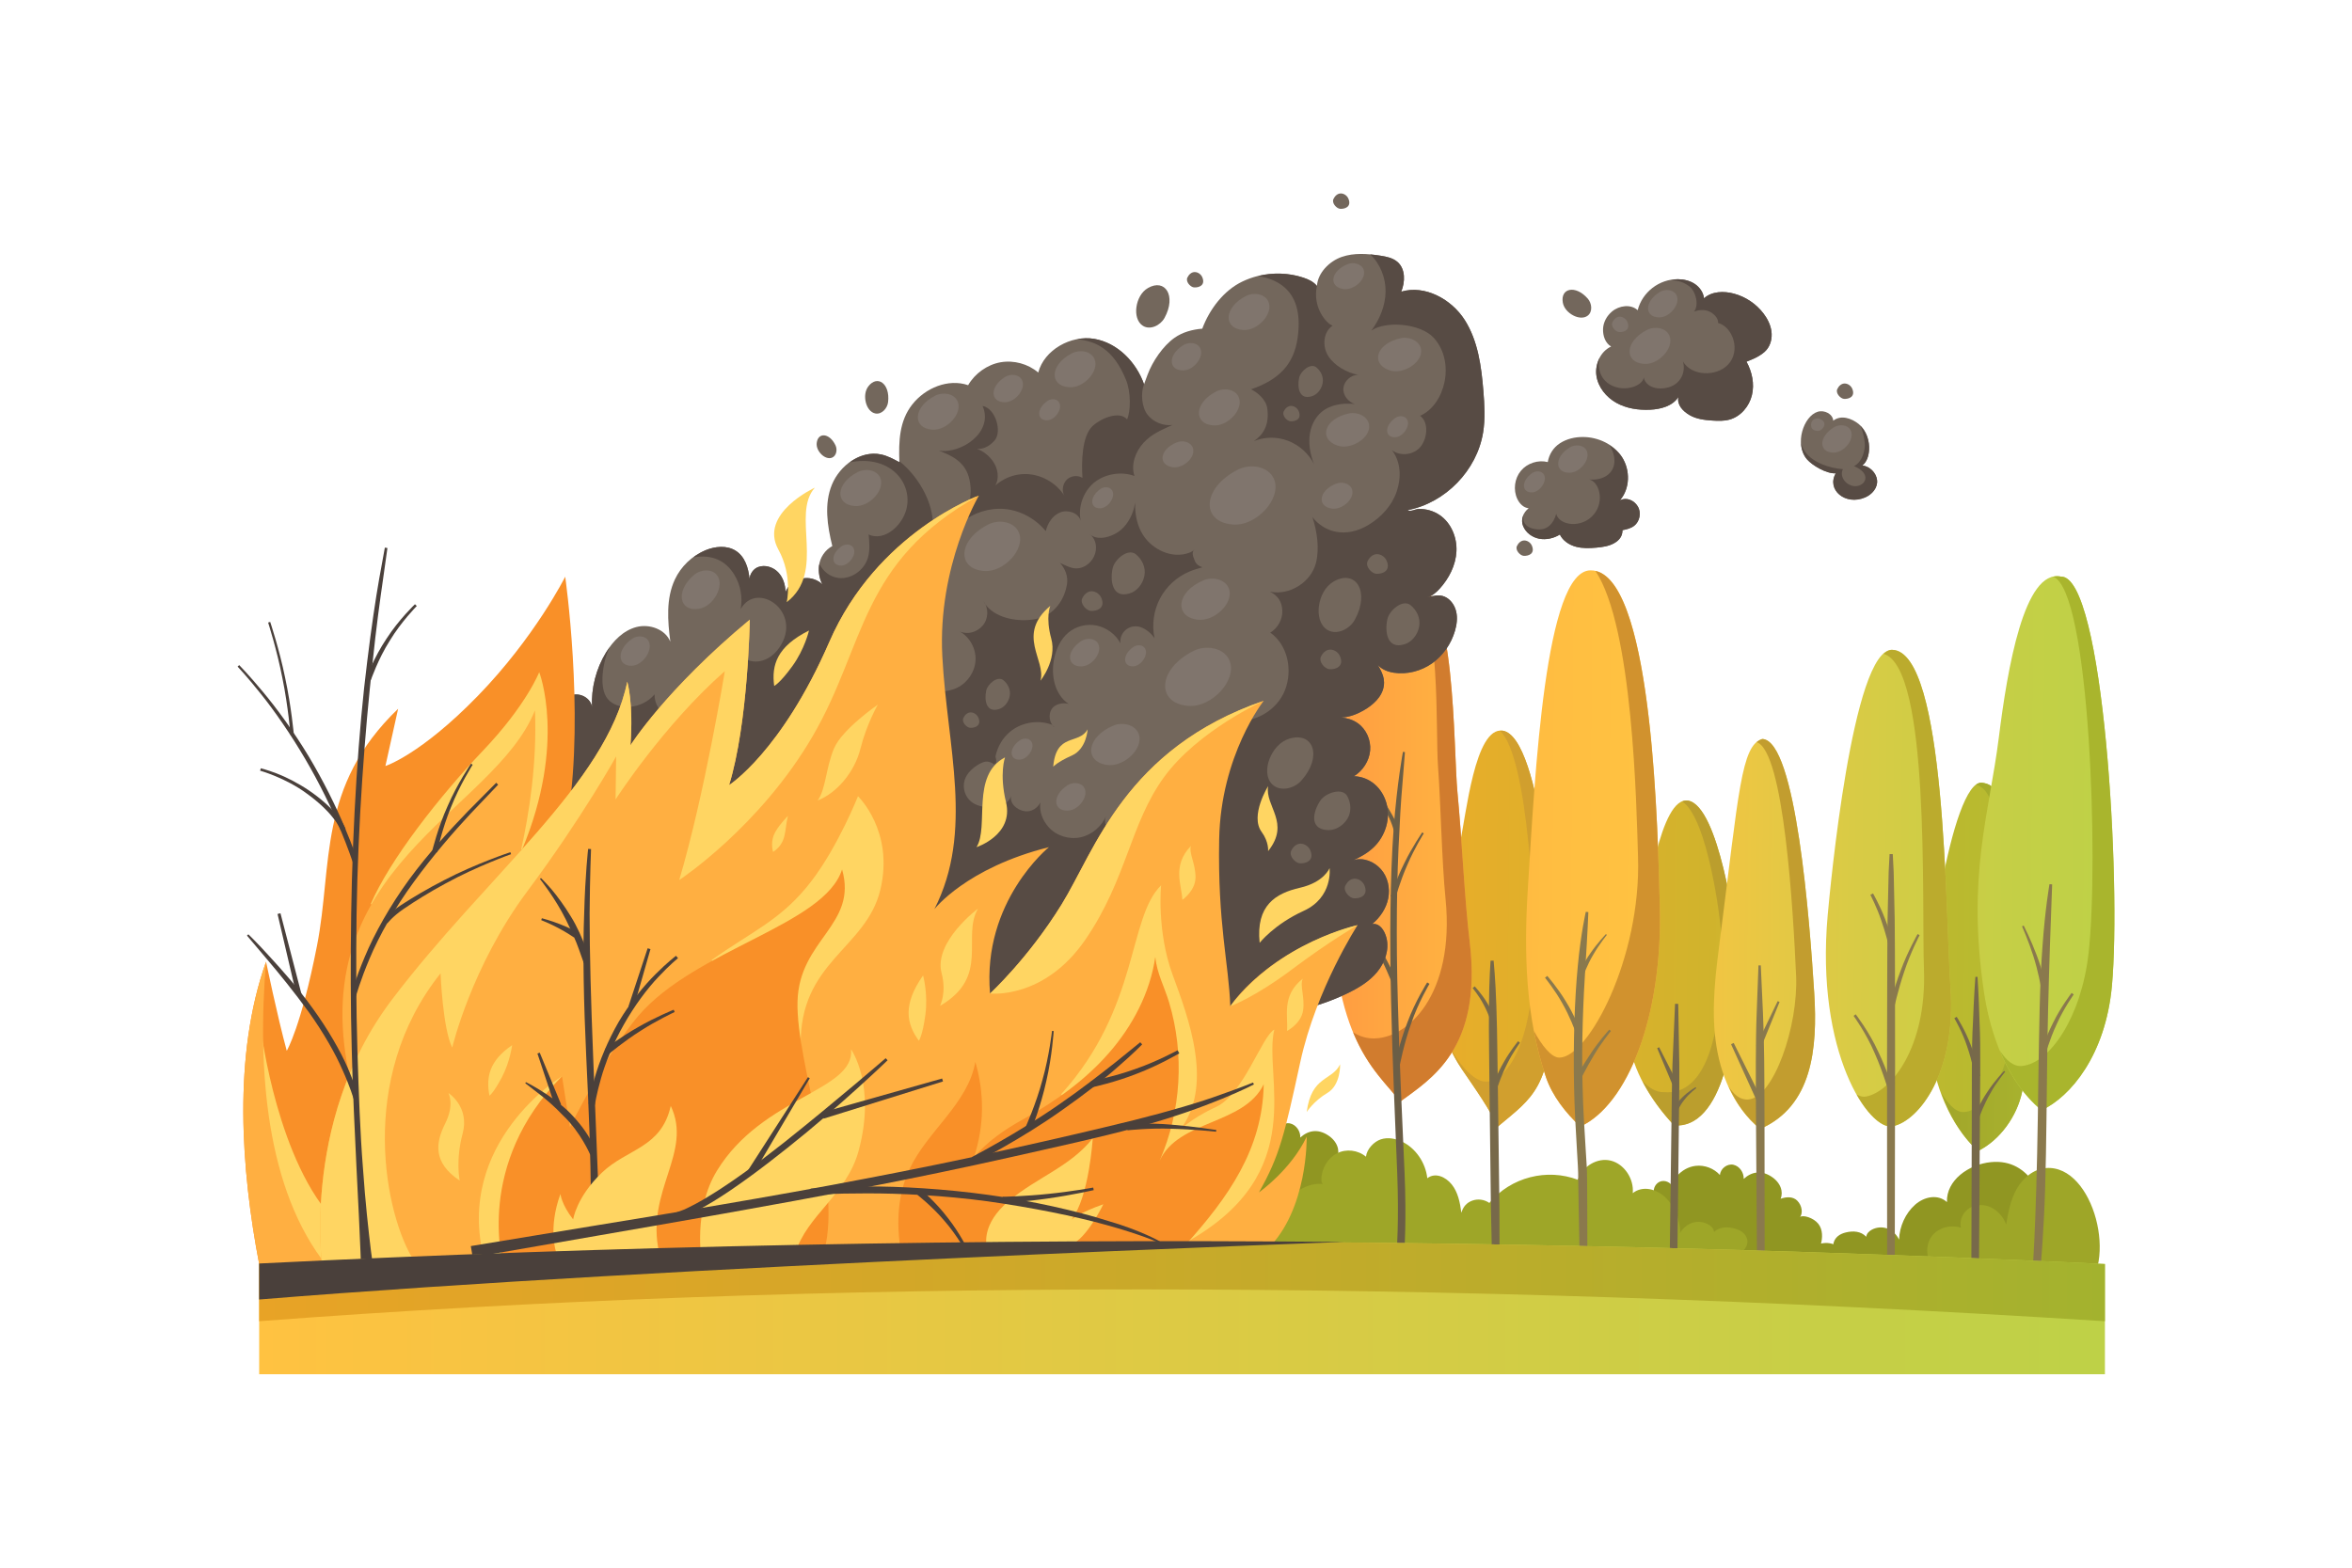 <?xml version="1.0" encoding="utf-8"?>
<!-- Generator: Adobe Illustrator 27.5.0, SVG Export Plug-In . SVG Version: 6.00 Build 0)  -->
<svg version="1.1" id="_x32_" xmlns="http://www.w3.org/2000/svg" xmlns:xlink="http://www.w3.org/1999/xlink" x="0px" y="0px"
	 viewBox="0 0 600 400" style="enable-background:new 0 0 600 400;" xml:space="preserve">
<g>
	<g>
		<path style="fill:#909622;" d="M468.78,315.464c0.606-0.526,1.352-0.822,2.105-1.006c1.854-0.451,3.845-0.335,5.194,1.105
			c0.091-0.837,0.765-1.462,1.463-1.826c1.213-0.633,2.649-0.733,3.917-0.273c1.269,0.461,2.383,1.53,2.994,2.826
			c0.122-3.399,1.645-6.725,4.07-8.884c2.357-2.098,5.836-2.797,8.149-0.688c-0.213-5.565,5.544-9.635,11.205-10.196
			c10.509-1.042,13.446,10.097,15.222,14.004c0,0,13.337,12.124-11.619,12.538c-13.12,0.217-26.473,2.705-39.216-0.58
			c-1.183-0.305-1.948-0.81-2.871-1.669c-0.893-0.831-1.768-1.92-1.71-3.207C467.722,316.77,468.174,315.99,468.78,315.464z"/>
		<path style="fill:#909622;" d="M468.756,318.046c-1.169-0.889-2.776-1.065-4.211-0.753c0.355-1.294,0.54-3.497-0.69-5.035
			c-1.27-1.588-3.906-2.309-4.648-1.75c0.696-0.858,0.582-2.879-0.751-4.178c-1.102-1.076-2.755-0.974-4.208-0.465
			c0.726-1.742,0.054-4.11-2.416-5.688c-2.524-1.613-4.969-1.238-7.011,0.623c0.07-1.62-1.054-3.273-2.639-3.613
			c-1.585-0.34-3.316,1.009-3.42,2.627c-1.53-1.702-3.905-2.604-6.179-2.346c-3.968,0.449-6.356,4.215-5.925,5.283
			c-0.523-1.095-1.914-1.688-3.066-1.303c-1.151,0.383-1.911,1.691-1.672,2.882c0.917,4.579,0.771,15.149,1.017,15.244
			c1.12,0.436,33.998,2.757,47.825,2.245C470.677,320.351,469.925,318.935,468.756,318.046z"/>
		<path style="fill:#909622;" d="M355.643,307.493c-1.169-0.889-2.776-1.065-4.211-0.753c0.355-1.294,0.541-3.497-0.69-5.035
			c-1.27-1.588-3.906-2.309-4.649-1.75c0.697-0.859,0.582-2.879-0.75-4.178c-1.103-1.076-2.755-0.974-4.208-0.465
			c0.726-1.742,0.053-4.11-2.417-5.688c-2.524-1.613-4.968-1.239-7.011,0.623c0.07-1.62-1.054-3.273-2.639-3.613
			c-1.585-0.34-3.317,1.009-3.42,2.627c-1.53-1.702-3.905-2.604-6.179-2.347c-3.968,0.449-6.356,4.216-5.925,5.284
			c-0.523-1.095-1.914-1.688-3.066-1.304c-1.152,0.384-1.911,1.692-1.672,2.882c0.917,4.579,0.771,15.148,1.017,15.244
			c1.12,0.436,33.998,2.757,47.824,2.245C357.564,309.797,356.812,308.382,355.643,307.493z"/>
		<path style="fill:#9EA628;" d="M521.939,298.03c-3.176,0.245-5.903,2.556-7.474,5.328c-1.569,2.772-2.173,5.973-2.693,9.116
			c-0.62-1.847-2.021-3.483-3.761-4.359c-1.74-0.876-3.936-0.894-5.594,0.129c-1.658,1.023-2.639,3.123-2.175,5.015
			c-2.827-0.919-6.334,0.122-7.8,2.708c-1.467,2.585-0.856,6.165,1.384,8.119c9.397,8.197,24.737,4.664,37.147,5.883
			C540.652,322.785,534.161,297.092,521.939,298.03z"/>
		<path style="fill:#9EA628;" d="M444.767,314.622c-0.596-0.557-1.348-0.892-2.114-1.114c-1.884-0.547-3.94-0.535-5.407,0.833
			c-0.049-0.84-0.709-1.5-1.408-1.9c-1.216-0.695-2.688-0.87-4.018-0.477c-1.331,0.395-2.536,1.404-3.235,2.667
			c0.057-3.402-1.332-6.802-3.713-9.085c-2.314-2.218-5.858-3.097-8.353-1.112c0.345-3.693-2.187-7.446-5.596-8.293
			c-3.409-0.848-7.192,1.403-8.432,4.873c-7.828-2.969-17.061-0.693-22.555,5.919c-1.269-0.892-2.936-1.114-4.374-0.583
			c-1.437,0.533-2.299,1.547-2.768,3.082c-0.329-2.582-0.865-5.272-2.471-7.244c-1.606-1.972-4.224-3.087-6.214-1.558
			c-0.444-4.005-2.978-7.678-6.443-9.341c-1.682-0.807-3.623-1.156-5.39-0.588c-1.766,0.567-3.602,2.491-3.813,4.434
			c-2.049-1.714-5.033-2.065-7.386-0.868c-2.355,1.196-3.964,3.881-3.985,6.647c-0.004,0.448,0.083,0.9,0.402,1.194
			c-2.903-0.348-5.821,1.013-7.989,3.089c-2.168,2.076-3.678,4.808-4.944,7.597c-0.677,1.492-1.309,3.113-1.093,4.753
			c24.806,7.204,51.258,0.724,76.929,2.439c13.496,0.901,27.111,4.081,40.406,1.465c1.234-0.243,2.049-0.707,3.045-1.516
			c0.965-0.784,1.924-1.826,1.934-3.114C445.786,315.981,445.363,315.179,444.767,314.622z"/>
	</g>
	<g>
		<g>
			<linearGradient id="SVGID_1_" gradientUnits="userSpaceOnUse" x1="337.209" y1="244.968" x2="538" y2="246.592">
				<stop  offset="0" style="stop-color:#F3AA28"/>
				<stop  offset="1" style="stop-color:#ADBD31"/>
			</linearGradient>
			<path style="fill:url(#SVGID_1_);" d="M427.082,287.152c-5.889-6.257-10.641-13.957-11.705-22.346
				c-1.2-9.458,2.336-18.606,3.645-27.948c0.91-6.496,4.466-34.029,11.701-32.56c7.753,1.573,11.991,32.567,12.148,35.856
				C444.086,265.674,438.993,288.066,427.082,287.152z"/>
			<path style="fill:#BB9E2D;" d="M442.869,240.154c-0.156-3.289-4.394-34.282-12.147-35.855c-0.559-0.113-1.088-0.002-1.604,0.208
				c6.582,4.131,9.853,30.688,9.955,33.645c0.833,24.218-3.323,41.529-14.608,40.512c-1.937,0.069-3.799-1.07-5.471-2.842
				c2.117,4.112,4.902,7.945,8.089,11.331C438.993,288.066,444.086,265.674,442.869,240.154z"/>
			<g>
				<path style="fill:#77694A;" d="M428.118,256.14c0,0,0.075,4.182,0.188,10.457c0.208,6.275,0.037,14.638-0.051,23.001
					c-0.192,16.726-0.384,33.453-0.384,33.453l-1.948-0.021c0,0,0.216-16.726,0.432-33.452c0.116-8.363,0.148-16.727,0.51-22.996
					c0.265-6.271,0.443-10.451,0.443-10.451L428.118,256.14z"/>
				<polygon style="fill:#77694A;" points="423.251,267.207 427.819,276.185 426.64,276.732 422.748,267.44 				"/>
				<path style="fill:#77694A;" d="M426.415,283.585c0,0,1.099-1.978,2.681-3.517c1.544-1.595,3.459-2.666,3.459-2.666l0.166,0.254
					c0,0-1.744,1.266-3.026,2.944c-1.337,1.653-2.127,3.584-2.127,3.584L426.415,283.585z"/>
			</g>
		</g>
		<g>
			
				<linearGradient id="SVGID_00000034085516921490220910000014895171552441674934_" gradientUnits="userSpaceOnUse" x1="337.278" y1="236.605" x2="538.066" y2="238.228">
				<stop  offset="0" style="stop-color:#F3AA28"/>
				<stop  offset="1" style="stop-color:#ADBD31"/>
			</linearGradient>
			<path style="fill:url(#SVGID_00000034085516921490220910000014895171552441674934_);" d="M383.355,186.439
				c-7.161-1.134-9.361,21.912-10.887,28.413c-1.133,4.829-3.029,9.442-4.435,14.198c-4.298,14.537-3.627,31.188,4.881,43.734
				c3.264,4.813,7.526,10.747,9.075,14.758c9.305-7.801,13.384-9.658,14.536-32.691
				C397.337,238.614,393.277,188.011,383.355,186.439z"/>
			<path style="fill:#D19F2E;" d="M383.355,186.439c-0.253-0.04-0.486,0.016-0.727,0.034c7.208,6.333,9.36,48.887,8.433,63.087
				c-1.398,21.407-8.879,26.668-11.855,26.397c-2.506,0.228-6.569-3.254-9.772-9.649c0.984,2.24,2.091,4.428,3.48,6.476
				c3.264,4.813,7.526,10.747,9.075,14.758c9.305-7.801,13.384-9.658,14.536-32.691C397.337,238.613,393.278,188.01,383.355,186.439
				z"/>
			<g>
				<path style="fill:#77694A;" d="M381.023,245.11c0,0,0.484,4.662,0.705,11.662c0.261,6.999,0.278,16.336,0.448,25.67
					c0.12,9.335,0.24,18.671,0.33,25.672c0.02,7.002,0.034,11.67,0.034,11.67l-1.948,0.025c0,0-0.103-4.667-0.256-11.668
					c-0.085-7.002-0.197-16.337-0.309-25.672c-0.063-9.336-0.278-18.67-0.191-25.674c0.046-7.003,0.414-11.676,0.414-11.676
					L381.023,245.11z"/>
				<path style="fill:#77694A;" d="M376.192,251.67c0,0,1.775,1.879,3.111,4.097c1.378,2.194,2.331,4.608,2.331,4.608l-1.216,0.457
					c0,0-0.775-2.378-1.973-4.569c-1.159-2.218-2.772-4.15-2.772-4.15L376.192,251.67z"/>
				<path style="fill:#77694A;" d="M380.9,276.635c0,0,1.173-2.97,2.777-5.72c1.563-2.78,3.581-5.24,3.581-5.24l0.49,0.373
					c0,0-1.851,2.527-3.228,5.322c-1.421,2.777-2.407,5.732-2.407,5.732L380.9,276.635z"/>
			</g>
		</g>
		<g>
			
				<linearGradient id="SVGID_00000168810423780138311970000016008414585992369049_" gradientUnits="userSpaceOnUse" x1="337.445" y1="215.94" x2="538.234" y2="217.563">
				<stop  offset="0" style="stop-color:#FF9A41"/>
				<stop  offset="0.129" style="stop-color:#FFAD41"/>
				<stop  offset="0.28" style="stop-color:#FFBD41"/>
				<stop  offset="0.4" style="stop-color:#FFC241"/>
				<stop  offset="0.439" style="stop-color:#F9C342"/>
				<stop  offset="0.671" style="stop-color:#D9CB45"/>
				<stop  offset="0.867" style="stop-color:#C5CF46"/>
				<stop  offset="1" style="stop-color:#BED147"/>
			</linearGradient>
			<path style="fill:url(#SVGID_00000168810423780138311970000016008414585992369049_);" d="M405.716,145.526
				c-11.493,0.112-14.107,51.114-15.995,81.775c-0.984,15.97-0.524,32.338,4.655,47.543c1.625,4.77,5.068,9.178,8.787,12.595
				c11.975-5.528,21.044-27.986,20.252-56.343C422.927,213.657,421.821,145.232,405.716,145.526z"/>
			<path style="fill:#D1922E;" d="M423.414,231.096c-0.474-16.963-1.539-82.143-16.417-85.421
				c9.601,14.347,10.468,59.859,10.871,73.096c0.782,25.708-12.652,50.968-20.012,51.079c-2.116,0.102-4.658-3.305-6.571-6.847
				c0.762,4.006,1.769,7.963,3.09,11.842c1.625,4.771,5.068,9.178,8.786,12.595C415.138,281.911,424.207,259.452,423.414,231.096z"
				/>
			<g>
				<path style="fill:#8A794D;" d="M405.193,232.725c0,0-0.21,5.588-0.754,13.897c-0.523,8.315-1.039,19.42-0.719,30.526
					c0.121,5.548,0.473,11.095,0.803,16.316c0.146,2.565,0.371,5.184,0.347,7.57c0.014,2.395,0.027,4.659,0.039,6.749
					c0.018,8.36,0.03,13.933,0.03,13.933l-1.948,0.022c0,0-0.11-5.572-0.274-13.93c-0.034-2.09-0.07-4.354-0.108-6.747
					c0.033-2.407-0.178-4.825-0.318-7.476c-0.312-5.208-0.646-10.788-0.749-16.385c-0.226-11.182,0.148-22.378,0.959-30.727
					c0.771-8.36,2.044-13.824,2.044-13.824L405.193,232.725z"/>
				<path style="fill:#8A794D;" d="M402.695,248.542c0,0,1.267-2.891,3.079-5.411c1.767-2.56,3.899-4.792,3.899-4.792l0.239,0.204
					c0,0-1.937,2.387-3.458,5.022c-1.576,2.62-2.558,5.473-2.558,5.473L402.695,248.542z"/>
				<path style="fill:#8A794D;" d="M394.711,249.004c0,0,2.63,3.003,4.694,6.43c2.12,3.396,3.614,7.122,3.614,7.122l-1.208,0.476
					c0,0-1.329-3.686-3.284-7.08c-1.903-3.426-4.392-6.482-4.392-6.482L394.711,249.004z"/>
				<path style="fill:#8A794D;" d="M401.856,275.232c0,0,1.854-3.33,3.993-6.498c2.103-3.198,4.686-6.028,4.686-6.028l0.412,0.358
					c0,0-2.405,2.915-4.322,6.168c-1.953,3.226-3.629,6.62-3.629,6.62L401.856,275.232z"/>
			</g>
		</g>
		<g>
			
				<linearGradient id="SVGID_00000160161347025945263490000015848097458616021391_" gradientUnits="userSpaceOnUse" x1="337.207" y1="245.342" x2="537.996" y2="246.965">
				<stop  offset="0" style="stop-color:#F3AA28"/>
				<stop  offset="1" style="stop-color:#ADBD31"/>
			</linearGradient>
			<path style="fill:url(#SVGID_00000160161347025945263490000015848097458616021391_);" d="M516.809,253.497
				c-4.046-42.708-4.566-53.183-11.274-53.782c-7.503-0.669-15.516,48.911-13.302,66.884c1.24,10.069,4.911,20.189,12.35,27.088
				c5.622-2.776,9.955-8.897,11.245-15.034C517.117,272.517,517.4,259.74,516.809,253.497z"/>
			
				<linearGradient id="SVGID_00000160902165975109169910000010008301855850604424_" gradientUnits="userSpaceOnUse" x1="362.742" y1="245.548" x2="535.05" y2="246.942">
				<stop  offset="0" style="stop-color:#7B5714"/>
				<stop  offset="1" style="stop-color:#ADBD31"/>
			</linearGradient>
			<path style="fill:url(#SVGID_00000160902165975109169910000010008301855850604424_);" d="M516.809,253.497
				c-4.046-42.708-4.566-53.183-11.274-53.782c-0.489-0.044-0.98,0.148-1.471,0.509c5.55,1.549,6.033,11.936,9.107,47.654
				c0.479,5.557-0.021,16.936-1.405,22.405c-1.383,5.468-6.458,14.063-11.396,13.425c-1.676-0.216-3.439-2.101-5.09-4.75
				c2.04,5.555,4.972,10.714,9.302,14.73c5.622-2.777,9.955-8.898,11.245-15.034C517.117,272.517,517.4,259.74,516.809,253.497z"/>
			<g>
				<path style="fill:#77694A;" d="M504.472,249.248c0,0,0.32,4.6,0.513,11.498c0.354,6.899,0.107,16.094,0.084,25.29
					c-0.109,18.392-0.218,36.784-0.218,36.784l-1.948-0.009c0,0,0.053-18.392,0.105-36.785c0.058-9.195-0.108-18.393,0.306-25.288
					c0.253-6.896,0.615-11.493,0.615-11.493L504.472,249.248z"/>
				<path style="fill:#77694A;" d="M499.154,259.439c0,0,2.226,3.458,3.634,7.309c1.483,3.82,2.349,7.823,2.349,7.823l-1.271,0.269
					c0,0-0.705-3.961-2.017-7.752c-1.243-3.827-3.296-7.291-3.296-7.291L499.154,259.439z"/>
				<path style="fill:#77694A;" d="M503.798,284.372c0,0,1.366-3.117,3.268-5.897c1.851-2.824,4.189-5.24,4.189-5.24l0.267,0.237
					c0,0-2.141,2.553-3.752,5.439c-1.671,2.863-2.773,5.962-2.773,5.962L503.798,284.372z"/>
			</g>
		</g>
		<g>
			
				<linearGradient id="SVGID_00000018930873611045874490000000389988400485645739_" gradientUnits="userSpaceOnUse" x1="337.272" y1="237.395" x2="538.06" y2="239.019">
				<stop  offset="0" style="stop-color:#FF9A41"/>
				<stop  offset="0.129" style="stop-color:#FFAD41"/>
				<stop  offset="0.28" style="stop-color:#FFBD41"/>
				<stop  offset="0.4" style="stop-color:#FFC241"/>
				<stop  offset="0.439" style="stop-color:#F9C342"/>
				<stop  offset="0.671" style="stop-color:#D9CB45"/>
				<stop  offset="0.867" style="stop-color:#C5CF46"/>
				<stop  offset="1" style="stop-color:#BED147"/>
			</linearGradient>
			<path style="fill:url(#SVGID_00000018930873611045874490000000389988400485645739_);" d="M462.817,253.424
				c-1.157-18.407-4.629-64.565-13.254-64.872c-5.412,1.623-5.944,13.518-10.794,51.145c-1.104,8.562-2.208,17.236-1.112,25.8
				c1.095,8.562,4.656,17.145,11.383,22.554C462.312,282.252,463.705,267.547,462.817,253.424z"/>
			<path style="fill:#C29D2F;" d="M462.817,253.424c-1.157-18.407-4.629-64.565-13.254-64.872c-0.528,0.158-0.997,0.448-1.44,0.816
				c6.988,2.199,9.318,42.992,10.066,59.525c0.588,12.979-5.726,31.196-12.205,31.643c-2.151,0.148-3.789-1.312-5.096-3.51
				c1.896,4.252,4.533,8.113,8.153,11.024C462.312,282.252,463.705,267.547,462.817,253.424z"/>
			<g>
				<path style="fill:#8A794D;" d="M449.181,246.324c0,0,0.221,4.844,0.552,12.11c0.352,7.265,0.37,16.956,0.395,26.647
					c0.023,19.382,0.045,38.764,0.045,38.764l-1.948,0.017c0,0-0.134-19.381-0.268-38.763c-0.053-9.691-0.113-19.381,0.18-26.652
					c0.273-7.271,0.455-12.118,0.455-12.118L449.181,246.324z"/>
				<polygon style="fill:#8A794D;" points="453.969,255.651 449.205,267.357 448.017,266.829 453.494,255.441 				"/>
				<polygon style="fill:#8A794D;" points="442.274,266.114 449.151,279.939 447.978,280.496 441.598,266.435 				"/>
			</g>
		</g>
		<g>
			
				<linearGradient id="SVGID_00000139283940935304186910000011015710238527078534_" gradientUnits="userSpaceOnUse" x1="337.368" y1="225.443" x2="538.157" y2="227.066">
				<stop  offset="0" style="stop-color:#FF9A41"/>
				<stop  offset="0.129" style="stop-color:#FFAD41"/>
				<stop  offset="0.28" style="stop-color:#FFBD41"/>
				<stop  offset="0.4" style="stop-color:#FFC241"/>
				<stop  offset="0.439" style="stop-color:#F9C342"/>
				<stop  offset="0.671" style="stop-color:#D9CB45"/>
				<stop  offset="0.867" style="stop-color:#C5CF46"/>
				<stop  offset="1" style="stop-color:#BED147"/>
			</linearGradient>
			<path style="fill:url(#SVGID_00000139283940935304186910000011015710238527078534_);" d="M497.573,252.016
				c-1.313-18.684-1.06-85.788-14.861-86.209c-10.148-0.392-15.88,61.2-16.463,67.695c-3.156,35.149,10.571,55.115,16.59,53.87
				C489.612,285.969,499.084,273.522,497.573,252.016z"/>
			<path style="fill:#BBAB2D;" d="M497.573,252.016c-1.313-18.684-1.06-85.788-14.861-86.209c-0.767-0.029-1.5,0.395-2.217,1.023
				c11.931,3.376,9.702,63.427,10.313,80.5c0.719,20.085-8.504,31.379-14.859,32.469c-0.689,0.118-1.478-0.072-2.319-0.538
				c3.264,5.743,6.834,8.602,9.209,8.11C489.613,285.969,499.084,273.522,497.573,252.016z"/>
			<g>
				<path style="fill:#8A794D;" d="M482.848,217.913c0,0,0.085,1.664,0.234,4.575c0.063,2.912,0.152,7.072,0.26,12.063
					c0.11,9.983,0.057,23.293,0.096,36.604c-0.041,26.621-0.081,53.242-0.081,53.242l-1.948-0.002c0,0-0.01-26.621-0.021-53.241
					c0.053-13.31,0.015-26.621,0.137-36.603c0.113-4.992,0.208-9.151,0.274-12.062c0.152-2.912,0.238-4.575,0.238-4.575
					L482.848,217.913z"/>
				<path style="fill:#8A794D;" d="M477.811,227.956c0,0,1.769,3.098,3.037,6.421c1.315,3.306,2.258,6.734,2.258,6.734l-1.256,0.332
					c0,0-0.8-3.411-1.968-6.707c-1.125-3.319-2.744-6.421-2.744-6.421L477.811,227.956z"/>
				<path style="fill:#8A794D;" d="M489.703,238.604c0,0-2.357,4.496-3.928,9.314c-1.636,4.789-2.69,9.747-2.69,9.747l-1.262-0.307
					c0,0,1.24-4.97,3.064-9.758c1.758-4.814,4.297-9.271,4.297-9.271L489.703,238.604z"/>
				<path style="fill:#8A794D;" d="M473.392,258.807c0,0,3.432,4.428,5.738,9.505c2.41,5.022,4.055,10.34,4.055,10.34l-1.241,0.383
					c0,0-1.476-5.3-3.707-10.313c-2.136-5.076-5.383-9.52-5.383-9.52L473.392,258.807z"/>
			</g>
		</g>
		<g>
			
				<linearGradient id="SVGID_00000014625580558112134620000010808885331517912714_" gradientUnits="userSpaceOnUse" x1="337.462" y1="213.648" x2="538.252" y2="215.272">
				<stop  offset="0" style="stop-color:#FF9A41"/>
				<stop  offset="0.129" style="stop-color:#FFAD41"/>
				<stop  offset="0.28" style="stop-color:#FFBD41"/>
				<stop  offset="0.4" style="stop-color:#FFC241"/>
				<stop  offset="0.439" style="stop-color:#F9C342"/>
				<stop  offset="0.671" style="stop-color:#D9CB45"/>
				<stop  offset="0.867" style="stop-color:#C5CF46"/>
				<stop  offset="1" style="stop-color:#BED147"/>
			</linearGradient>
			<path style="fill:url(#SVGID_00000014625580558112134620000010808885331517912714_);" d="M520.815,283.283
				c-8.751-7.197-13.102-19.224-14.743-30.435c-4.341-29.657,1.401-45.219,3.836-64.702c2.202-17.616,6.478-43.017,15.825-41.027
				c10.948-0.367,15.43,78.37,13.018,104.458C537.12,269.22,528.206,279.848,520.815,283.283z"/>
			<path style="fill:#A9B52D;" d="M525.734,147.119c-0.683-0.145-1.331-0.104-1.961,0.029c9.322,3.431,11.659,72.757,9.028,96.063
				c-1.826,16.176-9.764,27.993-16.904,28.771c-2.164,0.236-4.07-1.335-5.717-3.902c2.43,5.889,5.857,11.275,10.634,15.204
				c7.391-3.437,16.305-14.064,17.936-31.706C541.163,225.49,536.682,146.753,525.734,147.119z"/>
			<g>
				<path style="fill:#8A794D;" d="M523.51,225.656c0,0-0.227,6.291-0.569,15.726c-0.308,9.425-0.671,22.004-0.765,34.604
					c-0.153,12.599-0.259,25.217-0.76,34.68c-0.48,9.462-1.116,15.758-1.116,15.758l-1.941-0.17c0,0,0.528-6.258,0.851-15.684
					c0.372-9.422,0.62-22.009,0.77-34.612c0.209-12.6,0.329-25.226,1.077-34.676c0.667-9.468,1.769-15.689,1.769-15.689
					L523.51,225.656z"/>
				<path style="fill:#8A794D;" d="M516.251,236.16c0,0,1.852,3.651,3.296,7.512c1.476,3.85,2.362,7.894,2.362,7.894l-1.274,0.258
					c0,0-0.662-4.001-1.921-7.865c-1.224-3.869-2.885-7.609-2.885-7.609L516.251,236.16z"/>
				<path style="fill:#8A794D;" d="M529.013,253.741c0,0-2.557,3.565-4.338,7.562c-1.851,3.956-3.015,8.171-3.015,8.171
					l-1.241-0.384c0,0,1.341-4.253,3.371-8.214c1.956-3.999,4.682-7.524,4.682-7.524L529.013,253.741z"/>
			</g>
		</g>
		<g>
			
				<linearGradient id="SVGID_00000065044924229601463410000013378067697875707038_" gradientUnits="userSpaceOnUse" x1="335.759" y1="217.25" x2="536.545" y2="218.874" gradientTransform="matrix(1 -0.007 0.007 1 0.107 0.315)">
				<stop  offset="0" style="stop-color:#FF9A41"/>
				<stop  offset="0.129" style="stop-color:#FFAD41"/>
				<stop  offset="0.28" style="stop-color:#FFBD41"/>
				<stop  offset="0.4" style="stop-color:#FFC241"/>
				<stop  offset="0.439" style="stop-color:#F9C342"/>
				<stop  offset="0.671" style="stop-color:#D9CB45"/>
				<stop  offset="0.867" style="stop-color:#C5CF46"/>
				<stop  offset="1" style="stop-color:#BED147"/>
			</linearGradient>
			<path style="fill:url(#SVGID_00000065044924229601463410000013378067697875707038_);" d="M374.918,240.304
				c-1.315-10.849-2.048-27.18-3.112-38.056c-1.076-10.998-0.39-53.173-10.943-53.095c-11.934,0.088-16.64,16.606-18.92,34.009
				c-2.491,19.013-1.976,39.181-2.051,42.572c-0.902,40.483,12.143,48.1,17.26,55.375
				C364.741,275.456,378.257,267.839,374.918,240.304z"/>
			<path style="fill:#D17C2E;" d="M374.918,240.304c-1.315-10.849-2.049-27.18-3.113-38.056
				c-1.076-10.998-0.39-53.173-10.943-53.095c-0.171,0.001-0.325,0.039-0.493,0.047c7.299,6.364,5.808,37.434,6.466,46.244
				c0.723,9.685,0.952,24.202,1.925,33.871c2.47,24.542-9.81,36.082-18.833,35.637c-1.62-0.08-3.221-0.595-4.75-1.564
				c3.97,9.592,9.164,13.726,11.975,17.722C364.741,275.456,378.257,267.839,374.918,240.304z"/>
			<g>
				<path style="fill:#6B5E46;" d="M358.407,191.896c0,0-0.157,1.989-0.431,5.468c-0.291,3.465-0.723,8.418-0.967,14.382
					c-0.721,11.909-0.892,27.833-0.419,43.756c0.405,15.934,1.212,31.83,1.721,43.8c0.51,11.972-0.051,20.018-0.051,20.018
					l-1.944-0.132c0,0,0.583-7.885,0.12-19.821c-0.464-11.924-1.217-27.877-1.565-43.822c-0.393-15.951-0.241-31.938,0.633-43.894
					c0.881-11.965,2.389-19.818,2.389-19.818L358.407,191.896z"/>
				<path style="fill:#6B5E46;" d="M355.806,271.608c0,0,1.196-5.542,3.257-10.817c1.964-5.325,5.015-10.12,5.015-10.12l0.584,0.358
					c0,0-2.878,4.809-4.669,10.106c-1.889,5.258-2.919,10.757-2.919,10.757L355.806,271.608z"/>
				<path style="fill:#6B5E46;" d="M346.067,233.272c0,0,3.052,3.819,5.573,8.008c2.602,4.14,4.499,8.692,4.499,8.692l-1.207,0.479
					c0,0-1.708-4.49-4.154-8.662c-2.361-4.211-5.264-8.081-5.264-8.081L346.067,233.272z"/>
				<path style="fill:#6B5E46;" d="M354.76,228.707c0,0,1.413-4.362,3.472-8.442c1.984-4.118,4.588-7.876,4.588-7.876l0.379,0.263
					c0,0-2.4,3.833-4.168,7.984c-1.844,4.121-3.033,8.468-3.033,8.468L354.76,228.707z"/>
				<path style="fill:#6B5E46;" d="M350.663,200.943c0,0,1.828,2.511,3.441,5.181c0.809,1.333,1.564,2.708,2.052,3.802
					c0.498,1.085,0.702,1.919,0.702,1.919l-1.27,0.271c0,0-0.114-0.689-0.511-1.75c-0.385-1.058-1.027-2.451-1.731-3.817
					c-1.405-2.738-3.048-5.36-3.048-5.36L350.663,200.943z"/>
			</g>
		</g>
	</g>
	<g>
		<g>
			<path style="fill:#73675C;" d="M378.414,99.794c-0.512-6.29-1.361-12.802-4.746-18.128c-3.385-5.327-10.166-9.039-16.216-7.244
				c1.028-2.51,1.101-5.766-0.929-7.564c-1.167-1.033-2.78-1.367-4.319-1.61c-3.301-0.521-6.759-0.789-9.918,0.302
				c-3.159,1.091-6.124,4.075-6.331,7.41c-0.866-1.092-2.2-1.701-3.524-2.136c-5.042-1.656-10.718-1.286-15.502,1.011
				c-4.784,2.296-8.367,7.057-10.229,12.027c-2.505,0.201-5.021,0.88-7.075,2.327c-2.948,2.077-5.623,6.027-6.875,9.409
				c-0.301,0.813-0.602,1.626-0.904,2.439c-1.957-5.683-6.774-10.565-12.698-11.575c-5.926-1.01-12.765,2.778-14.288,8.593
				c-2.612-2.222-6.233-3.209-9.612-2.62c-3.378,0.59-6.568,2.871-8.274,5.846c-5.071-1.746-10.943,0.704-14.255,4.922
				c-3.312,4.218-3.481,9.375-3.285,14.734c-1.472-0.8-2.969-1.609-4.605-1.971c-5.218-1.156-10.565,2.735-12.597,7.678
				c-2.032,4.944-1.192,10.496,0.091,15.685c-1.852,0.991-3.162,2.932-3.388,5.021c-0.167,1.549,0.078,3.353,0.865,4.739
				c-1.193-1.109-2.855-1.722-4.482-1.578c-2.171,0.192-4.186,1.493-4.935,3.54c-0.024-1.843-0.61-3.732-1.895-5.054
				c-1.285-1.322-3.327-1.965-5.056-1.326c-1.245,0.46-2.075,1.7-2.232,3.006c-0.273-2.841-1.19-5.705-3.556-7.179
				c-2.265-1.409-5.236-1.114-7.7-0.092c-3.394,1.408-6.227,4.119-7.783,7.447c-2.285,4.887-1.85,10.537-1.156,15.887
				c-1.272-3.198-5.338-4.624-8.667-3.747c-3.329,0.877-5.926,3.533-7.724,6.468c-2.55,4.165-3.816,9.104-3.587,13.982
				c-0.277-2.279-3.002-3.793-5.18-3.068c-2.179,0.724-3.466,3.273-3.038,5.528c1.114,5.88-3.41,11.551-3.305,17.534
				c0.105,5.983,2.072,12.194,6.55,16.164c7.001,6.207,17.586,5.301,26.539,8.018c10.677,3.239,18.854,11.622,26.866,19.387
				c14.418,13.973,31.766,27.641,51.842,27.431c9.285-0.097,18.237-3.209,27.364-4.919c17.716-3.318,35.612-4.922,53.19-8.912
				c4.08-0.926,8.055-2.315,11.824-4.133c2.829-1.364,5.599-3.017,7.609-5.43c2.01-2.413,3.165-5.708,2.397-8.753
				c-0.471-1.872-1.75-3.831-3.654-3.517c2.037-1.668,3.597-3.981,4.108-6.564c0.511-2.584-0.104-5.423-1.845-7.399
				c-1.742-1.975-4.49-3.113-7.007-2.339c1.898-0.856,3.734-1.912,5.225-3.366c2.909-2.834,4.279-7.255,3.173-11.163
				c-1.105-3.907-4.225-6.739-8.282-6.891c2.271-1.41,3.884-3.884,4.119-6.547c0.235-2.663-0.971-5.44-3.157-6.978
				c-1.36-0.957-2.698-1.27-4.187-1.478c1.916-0.021,3.849-0.762,5.55-1.713c2.497-1.396,4.898-3.53,5.288-6.365
				c0.341-2.474-0.972-4.28-2.194-6.457c0.659,1.873,2.758,2.836,4.722,3.131c3.402,0.51,6.97-0.412,9.783-2.391
				c2.813-1.98,4.865-4.977,5.832-8.277c0.466-1.589,0.688-3.29,0.319-4.904c-0.369-1.614-1.397-3.132-2.908-3.809
				c-1.478-0.662-2.92-0.202-4.507,0.12c1.277-0.291,2.313-1.208,3.194-2.175c2.389-2.625,4.101-5.975,4.281-9.52
				c0.18-3.545-1.334-7.251-4.262-9.256c-1.56-1.068-3.464-1.623-5.353-1.562c-1.019,0.033-1.962,0.771-2.864,0.297
				c9.647-1.84,17.716-10.139,19.285-19.834C378.905,106.857,378.699,103.305,378.414,99.794z"/>
			<path style="fill:#73675C;" d="M417.797,129.201c-0.964-1.583-2.858-2.374-4.53-1.576c2.572-2.962,2.644-7.66,0.525-10.962
				c-2.119-3.301-6.109-5.167-10.032-5.162c-2.029,0.003-4.087,0.478-5.789,1.58c-1.703,1.101-2.793,2.817-3.132,4.817
				c-2.462-0.627-5.248,0.283-6.867,2.241c-1.618,1.959-1.986,4.867-0.905,7.166c0.556,1.184,1.594,2.266,2.898,2.373
				c-1.422,1.139-2.088,2.85-1.416,4.542c0.674,1.693,2.327,2.901,4.118,3.236c1.791,0.335,3.709-0.104,5.256-1.066
				c0.768,1.593,2.388,2.65,4.094,3.109c1.707,0.458,3.51,0.39,5.27,0.229c1.532-0.14,3.1-0.36,4.444-1.107
				c1.345-0.747,2.179-1.808,2.166-3.346c1.04-0.197,2.107-0.453,2.951-1.092C418.326,133.066,418.76,130.784,417.797,129.201z"/>
			<path style="fill:#73675C;" d="M449.873,79.987c-1.865-2.451-4.558-4.262-7.532-5.063c-2.605-0.702-5.641-0.617-7.647,1.185
				c-0.162-1.493-1.11-2.839-2.361-3.669c-1.252-0.83-2.778-1.182-4.281-1.2c-4.753-0.055-9.121,3.299-10.276,7.909
				c-1.757-1.617-4.717-1.202-6.55,0.329c-1.327,1.109-2.236,2.758-2.287,4.486c-0.052,1.729,0.567,3.58,2.06,4.453
				c-2.698,1.242-4.169,4.477-3.752,7.418c0.417,2.94,2.482,5.491,5.072,6.943c2.59,1.452,5.648,1.902,8.615,1.765
				c2.747-0.127,5.756-0.928,7.234-3.246c-0.409,1.977,1.079,3.569,2.815,4.6c1.736,1.032,3.816,1.276,5.831,1.411
				c1.473,0.098,2.978,0.148,4.401-0.248c2.845-0.79,5.008-3.361,5.702-6.231c0.692-2.87,0.041-5.959-1.383-8.544
				c0.903-0.385,1.835-0.71,2.692-1.188c0.88-0.492,1.748-1.044,2.404-1.81c1.094-1.279,1.487-3.067,1.267-4.737
				C451.677,82.883,450.892,81.327,449.873,79.987z"/>
			<path style="fill:#73675C;" d="M405.036,76.186c-3.138-3.567-6.997-2.664-6.361,1.003c0.249,1.438,1.363,2.607,2.654,3.29
				c1.16,0.614,2.688,0.86,3.72,0.048C406.323,79.525,406.106,77.402,405.036,76.186z"/>
			<path style="fill:#73675C;" d="M213.142,113.638c-1.522-3.224-4.493-3.375-4.796-0.597c-0.119,1.089,0.442,2.164,1.231,2.924
				c0.71,0.685,1.76,1.179,2.674,0.808C213.378,116.315,213.662,114.738,213.142,113.638z"/>
			<path style="fill:#73675C;" d="M226.556,102.583c0.539-4.719-2.72-6.975-5.012-4.042c-0.898,1.15-1.017,2.76-0.658,4.175
				c0.323,1.273,1.166,2.57,2.461,2.791C224.944,105.779,226.372,104.193,226.556,102.583z"/>
			<path style="fill:#73675C;" d="M297.081,81.103c3.075-5.645,0.134-10.13-4.231-7.616c-1.711,0.985-2.679,2.945-2.947,4.9
				c-0.241,1.761,0.156,3.816,1.668,4.751C293.435,84.29,296.031,83.029,297.081,81.103z"/>
			<path style="fill:#73675C;" d="M475.09,118.776c1.138-0.917,1.613-2.442,1.709-3.899c0.163-2.457-0.68-5.058-2.573-6.632
				c-1.893-1.573-4.632-2.434-6.56-0.905c-0.121-1.744-2.282-2.788-3.955-2.283c-3.61,1.088-6.071,8.334-2.721,12.163
				c1.33,1.519,4.903,3.683,7.315,3.55c-2.416,4.166,2.434,8.317,7.488,6.151c1.781-0.763,3.247-2.451,3.055-4.381
				C478.654,120.612,476.922,118.955,475.09,118.776z"/>
			<path style="fill:#73675C;" d="M388.892,137.901c-0.86-0.023-1.556,0.642-1.919,1.423c-0.49,1.053,0.82,2.434,1.701,2.497
				c1.27,0.091,2.903-0.545,2.163-2.463C390.551,138.546,389.753,137.924,388.892,137.901z"/>
			<path style="fill:#73675C;" d="M470.615,97.851c-0.861-0.023-1.557,0.643-1.92,1.424c-0.49,1.053,0.82,2.434,1.701,2.497
				c1.27,0.091,2.904-0.544,2.163-2.463C472.274,98.496,471.476,97.874,470.615,97.851z"/>
			<path style="fill:#73675C;" d="M304.815,69.415c-0.86-0.023-1.556,0.643-1.919,1.424c-0.49,1.053,0.82,2.434,1.7,2.497
				c1.27,0.091,2.904-0.545,2.163-2.463C306.474,70.061,305.676,69.439,304.815,69.415z"/>
			<path style="fill:#73675C;" d="M342.084,49.357c-0.86-0.023-1.557,0.643-1.919,1.424c-0.49,1.054,0.82,2.434,1.7,2.497
				c1.27,0.091,2.904-0.545,2.163-2.464C343.743,50.002,342.944,49.381,342.084,49.357z"/>
		</g>
		<g>
			<path style="fill:#574B44;" d="M289.401,121.45c-0.952-2.913,0.246-6.195,2.309-8.461c2.062-2.267,4.607-3.289,7.395-4.562
				c-2.389,0.306-4.905-0.732-6.383-2.633c-1.478-1.901-1.762-5.516-0.876-7.756c-2.049-5.664-6.761-10.563-12.698-11.575
				c-1.436-0.244-2.924-0.196-4.379,0.083c4.616,0.493,9.25,2.355,12.497,10.424c1.244,3.089,1.221,7.863,0.256,10.039
				c-1.91-2.24-6.511-0.37-8.725,1.625c-2.871,2.586-2.912,9.444-2.659,13.298c-1.243-0.767-3.007-0.553-4.03,0.49
				c-1.023,1.044-1.332,2.894-0.54,4.123c-1.946-3.095-5.378-5.206-9.018-5.546c-3.64-0.34-7.157,1.149-9.643,3.829
				c1.728-0.994,1.991-3.624,1.178-5.678c-0.831-2.101-2.927-4.203-5.847-4.984c1.896,0.98,4.08-0.158,5.481-1.768
				c1.992-2.288,0.232-8.203-3.064-8.829c2.924,6.642-5.397,12.325-11.18,11.412c3.247,1.218,6.478,2.75,7.628,6.601
				c1.162,3.89,0.353,8.315-2.109,11.544c0.088,0.072,0.175,0.145,0.262,0.217c3.046-2.505,7.064-3.802,10.995-3.475
				c4.059,0.338,7.934,2.507,10.528,5.648c0.49-2.035,1.742-4.014,3.689-4.781c1.947-0.768,4.604,0.1,5.212,2.103
				c-0.699-3.496,0.634-7.325,3.353-9.63C281.751,120.904,286.066,120.187,289.401,121.45z"/>
			<path style="fill:#574B44;" d="M335.211,118.407c-0.869-2.223-1.361-4.619-1.149-6.997c0.213-2.378,1.228-4.738,3.051-6.279
				c2.297-1.941,5.543-2.355,8.534-2.047c-1.743-0.501-3.179-2.359-2.933-4.156c0.246-1.797,1.936-3.28,3.749-3.293
				c-2.869-0.521-5.997-2.308-7.594-4.748c-1.597-2.44-1.349-6.196,1.084-7.803c-1.542-0.474-5.195-4.635-4-10.123
				c-0.866-1.092-2.2-1.701-3.524-2.136c-3.692-1.212-7.72-1.314-11.493-0.393c5.533,0.876,11.801,4.241,10.068,15.932
				c-0.963,6.495-4.578,10.473-11.868,12.974c1.458,0.667,3.839,2.513,4.156,4.886c0.601,4.508-1.283,6.852-3.412,8.31
				c2.836-1.089,5.851-1.151,8.689-0.069C331.408,113.548,333.82,115.706,335.211,118.407z"/>
			<path style="fill:#574B44;" d="M230.532,151.596c3.63-5.815,7.88-11.947,7.413-18.786c-0.374-5.488-4.004-11.552-8.516-15.139
				c0.003,0.09-0.001,0.178,0.003,0.268c-1.472-0.8-2.969-1.609-4.605-1.971c-2.864-0.634-5.746,0.282-8.118,2.027
				c9.376-1.989,15.549,4.11,14.735,10.808c-0.599,4.927-5.778,9.559-9.853,7.565c0.195,2.013,0.385,4.089-0.21,6.022
				c-0.971,3.159-4.307,5.507-7.582,5.063c-2.142-0.29-3.902-1.747-4.749-3.592c-0.031,0.165-0.099,0.324-0.117,0.492
				c-0.167,1.549,0.078,3.353,0.865,4.739c-1.193-1.109-2.855-1.722-4.482-1.578c-2.171,0.192-4.186,1.493-4.935,3.54
				c-0.024-1.843-0.61-3.732-1.895-5.054c-1.285-1.322-3.327-1.965-5.056-1.326c-1.245,0.46-2.075,1.7-2.232,3.006
				c-0.273-2.841-1.19-5.705-3.556-7.179c-2.265-1.409-5.236-1.114-7.7-0.092c-1.106,0.459-2.12,1.098-3.083,1.81
				c4.879-0.855,8.291,0.879,10.448,4.387c1.62,2.636,2.169,5.758,1.644,8.806c4.137-7.405,16.036,0.709,9.889,9.781
				c-3.212,4.742-8.839,4.744-11.237,0.367c3.773,8.236-0.857,17.304-8.77,18.678c-6.285,1.091-11.949-2.092-11.852-7.071
				c-3.179,3.809-9.359,4.268-11.957,1.17c-2.407-2.87-1.157-9.852,0.493-13.16c-0.308,0.426-0.634,0.842-0.906,1.286
				c-2.55,4.165-3.816,9.104-3.587,13.982c-0.277-2.279-3.002-3.793-5.18-3.068c-2.179,0.724-3.466,3.273-3.038,5.528
				c1.114,5.88-3.41,11.551-3.305,17.534c0.105,5.983,2.072,12.194,6.55,16.164c0.719,0.637,1.498,1.157,2.287,1.656
				c2.107-0.145,4.213-0.291,6.32-0.436c9.584-0.662,19.373-1.372,28.221-5.115c12.131-5.133,21.315-15.504,28.348-26.64
				C218.263,174.928,223.557,162.77,230.532,151.596z"/>
			<g>
				<path style="fill:#574B44;" d="M288.556,214.461c-1.798,0.085-3.687-0.406-4.984-1.655c-1.297-1.248-2.175-3.128-1.357-4.732
					c-1.132,2.75-3.629,4.925-6.534,5.56c-2.906,0.636-6.135-0.333-8.131-2.538c-1.617-1.786-2.47-4.083-2.145-6.347
					c-0.695,1.416-2.268,2.435-3.856,2.251c-2.14-0.248-4.108-2.016-3.58-4.105c-0.469,2.155-3.078,3.061-5.284,3.075
					c-1.779,0.012-3.648-0.344-5.01-1.488c-1.541-1.293-2.194-3.549-1.582-5.465c0.559-1.753,2.025-3.078,3.61-4.013
					c1.349-0.796,3.328-1.258,4.283-0.017c0.716-2.164-1.358-4.334-3.579-4.847c-2.222-0.513-4.538,0.373-6.473,1.58
					c-4.827,3.012-8.163,8.015-10.12,13.358c-1.957,5.343-2.656,11.055-3.17,16.722c-0.564,6.223-0.896,12.664,1.184,18.556
					c2.372,6.718,7.599,11.967,12.669,16.972c0.675,0.666,1.381,1.352,2.277,1.659c0.822,0.281,1.719,0.214,2.579,0.094
					c6.554-0.914,12.38-4.613,17.566-8.724c11.792-9.346,21.964-21.888,24.883-36.648
					C290.778,214.152,289.672,214.408,288.556,214.461z"/>
			</g>
			<g>
				<path style="fill:#574B44;" d="M304.819,143.151c-0.431-1.063-0.928-2.172-0.124-2.992c-0.331,0.45-0.859,0.712-1.384,0.903
					c-4.26,1.552-9.294-0.741-11.724-4.568c-1.546-2.435-2.084-5.327-2.007-8.229c-0.169,0.775-0.308,1.555-0.578,2.311
					c-0.832,2.326-2.35,4.497-4.541,5.636c-2.192,1.139-4.806,1.612-6.636-0.048c1.122,0.74,1.734,2.107,1.772,3.45
					c0.062,2.172-1.354,4.309-3.379,5.099c-2.024,0.79-3.46,0-5.8-1.073c1.345,1.493,2.102,3.474,1.772,5.495
					c-0.557,3.414-2.63,6.685-5.778,8.119c-1.264,0.575-2.649,0.843-4.034,0.943c-4.306,0.308-9.455-1.003-11.511-4.8
					c1.414,1.762,1.29,4.538-0.194,6.241c-1.484,1.703-3.825,2.368-5.893,1.46c2.59,1.408,4.223,4.382,4.087,7.328
					c-0.137,2.945-2.003,5.73-4.647,7.036c-2.643,1.306-6.549,1.341-9.058-0.208c1.881,9.066,3.792,18.201,5.139,27.361
					c1.071-2.636,2.681-5.165,5.095-6.671c2.415-1.506,5.956-2.579,8.251-0.897c0.044,0.246,0.086,0.493,0.13,0.74
					c-0.251-3.589,1.431-7.257,4.316-9.409c2.883-2.152,6.878-2.72,10.248-1.459c0.138,0.052,0.298,0.134,0.313,0.282
					c0.013,0.147,0.235,0.442,0.24,0.294c-1.177-1.104-1.479-3.03-0.695-4.442c0.783-1.411,2.85-1.87,4.41-1.456
					c-3.608-2.384-4.588-7.408-3.674-11.635c0.539-2.493,1.676-4.942,3.638-6.573c1.968-1.636,4.699-2.31,7.202-1.777
					c2.503,0.533,4.911,2.259,6.042,4.554c-0.16-1.3,0.389-2.666,1.404-3.493c1.016-0.828,2.464-1.09,3.705-0.67
					c1.396,0.473,2.786,1.604,3.6,2.834c-0.725-3.396-0.226-7.04,1.386-10.117c1.612-3.076,4.323-5.56,7.529-6.897
					c1.067-0.445,2.182-0.762,3.294-1.078C305.902,144.478,305.148,143.962,304.819,143.151z"/>
			</g>
			<path style="fill:#574B44;" d="M378.341,110.333c0.563-3.477,0.358-7.029,0.072-10.539c-0.512-6.29-1.361-12.802-4.746-18.128
				c-3.385-5.327-10.166-9.039-16.216-7.244c1.028-2.51,1.101-5.766-0.929-7.564c-1.167-1.033-2.78-1.367-4.319-1.61
				c-0.874-0.138-1.759-0.252-2.646-0.334c2.526,2.388,3.958,5.979,3.906,9.501c-0.053,3.592-1.476,7.032-3.626,9.937
				c3.637-2.56,12.587-1.872,15.973,1.911c5.556,6.207,2.791,17.079-3.543,19.825c2.227,1.638,1.884,5.557,0.225,7.768
				c-1.659,2.212-5.191,2.699-7.387,1.019c2.277,3.008,2.406,7.026,1.178,10.593c-1.228,3.567-3.943,6.507-7.172,8.458
				c-5.805,3.508-11.302,1.887-14.316-1.982c1.189,3.599,1.84,8.014,0.908,11.687c-1.255,4.943-6.757,8.381-11.75,7.342
				c2.029,0.97,3.075,2.56,3.167,4.807c0.092,2.247-1.142,4.499-3.085,5.631c4.482,3.15,5.755,9.561,3.772,14.668
				c-1.983,5.107-7.68,8.491-13.113,7.791c-11.28,24.073-14.389,52.296-8.818,78.354c8.696-1.29,17.376-2.666,25.977-4.618
				c4.08-0.926,8.055-2.315,11.824-4.133c2.829-1.364,5.599-3.017,7.609-5.43c2.01-2.413,3.165-5.708,2.397-8.753
				c-0.471-1.872-1.75-3.831-3.654-3.517c2.037-1.668,3.597-3.981,4.108-6.564c0.511-2.584-0.104-5.423-1.845-7.399
				c-1.742-1.975-4.49-3.113-7.007-2.339c1.898-0.856,3.734-1.912,5.225-3.366c2.909-2.834,4.279-7.255,3.173-11.163
				c-1.105-3.907-4.225-6.739-8.282-6.891c2.271-1.41,3.884-3.884,4.119-6.547c0.235-2.663-0.971-5.44-3.157-6.978
				c-1.36-0.957-2.698-1.27-4.187-1.478c1.916-0.021,3.849-0.762,5.55-1.713c2.497-1.396,4.898-3.53,5.288-6.365
				c0.341-2.474-0.972-4.28-2.194-6.457c0.659,1.873,2.758,2.836,4.722,3.131c3.402,0.51,6.97-0.412,9.783-2.391
				c2.813-1.98,4.865-4.977,5.832-8.277c0.466-1.589,0.688-3.29,0.319-4.904c-0.369-1.614-1.397-3.132-2.908-3.809
				c-1.478-0.662-2.92-0.202-4.507,0.12c1.277-0.291,2.313-1.208,3.194-2.175c2.389-2.625,4.101-5.975,4.281-9.52
				c0.18-3.545-1.334-7.251-4.262-9.256c-1.56-1.068-3.464-1.623-5.353-1.562c-1.019,0.033-1.962,0.771-2.864,0.297
				C368.703,128.327,376.772,120.028,378.341,110.333z"/>
			<path style="fill:#574B44;" d="M413.267,127.626c2.572-2.962,2.644-7.66,0.525-10.962c-0.805-1.254-1.934-2.226-3.173-3.043
				c0.999,1.635,1.449,3.415,1.129,4.965c-0.576,2.788-3.424,4.032-6.368,3.762c2.439,0.444,4.088,5.324,1.263,8.837
				c-3,3.73-8.848,2.986-9.651-0.059c-0.665,2.419-2.191,4.121-4.694,3.948c-3.364-0.235-4.033-2.196-3.605-3.754
				c-0.425,0.897-0.542,1.895-0.142,2.902c0.674,1.693,2.327,2.901,4.118,3.236c1.791,0.335,3.709-0.104,5.256-1.066
				c0.768,1.593,2.388,2.65,4.094,3.109c1.707,0.458,3.51,0.39,5.27,0.229c1.532-0.14,3.1-0.36,4.444-1.107
				c1.345-0.747,2.179-1.808,2.166-3.346c1.04-0.197,2.107-0.453,2.951-1.092c1.478-1.118,1.911-3.401,0.949-4.983
				C416.833,127.618,414.94,126.827,413.267,127.626z"/>
			<path style="fill:#574B44;" d="M446.917,100.83c0.692-2.87,0.041-5.959-1.383-8.544c0.903-0.385,1.835-0.71,2.692-1.188
				c0.88-0.492,1.748-1.044,2.404-1.81c1.094-1.279,1.487-3.067,1.267-4.737c-0.22-1.669-1.005-3.224-2.024-4.564
				c-1.865-2.451-4.558-4.262-7.532-5.063c-2.605-0.702-5.641-0.617-7.647,1.185c-0.162-1.493-1.11-2.839-2.361-3.669
				c-1.252-0.83-2.778-1.182-4.281-1.2c-0.614-0.007-1.188,0.19-1.783,0.292c2.153,0.017,3.499,0.646,4.69,1.539
				c1.624,1.218,2.527,4.724,1.204,6.423c1.207-0.43,2.571-0.558,3.754-0.069c1.183,0.488,2.467,1.71,2.382,2.987
				c3.684,0.951,5.929,7.09,2.503,10.65c-2.963,3.079-9.202,2.962-11.467-0.812c0.812,2.943-0.784,6.518-5.202,6.851
				c-2.95,0.223-4.682-1.398-4.78-2.827c-0.254,1.892-3.717,3.405-6.864,2.571c-3.894-1.031-5.171-4.428-4.406-7.543
				c-0.729,1.376-1.057,2.986-0.838,4.532c0.417,2.94,2.482,5.491,5.072,6.943c2.59,1.452,5.648,1.902,8.615,1.765
				c2.747-0.127,5.756-0.928,7.234-3.246c-0.409,1.977,1.079,3.569,2.815,4.6c1.736,1.032,3.816,1.276,5.831,1.411
				c1.473,0.098,2.978,0.148,4.401-0.248C444.06,106.271,446.223,103.7,446.917,100.83z"/>
			<path style="fill:#574B44;" d="M478.847,122.54c-0.192-1.929-1.925-3.585-3.757-3.764c1.138-0.917,1.613-2.442,1.709-3.899
				c0.148-2.241-0.585-4.563-2.142-6.154c0.717,1.742,1.156,4.047,1.054,5.253c-0.163,1.93-1.012,4.086-2.737,4.965
				c3.623,1.509,3.42,3.814,1.739,4.752c-2.457,1.375-5.841-1.41-4.588-3.985c-3.406-0.244-7.622-1.653-9.628-4.399
				c-0.503-0.688-0.848-1.497-1.034-2.331c0.064,1.551,0.493,3.062,1.527,4.244c1.33,1.519,4.903,3.683,7.315,3.55
				c-2.416,4.166,2.434,8.317,7.488,6.151C477.573,126.158,479.039,124.469,478.847,122.54z"/>
		</g>
		<g>
			<path style="fill:#80756D;" d="M423.349,74.541c-4.028,2.519-3.762,6.473-0.039,6.438c1.459-0.014,2.793-0.924,3.675-2.086
				c0.794-1.046,1.284-2.514,0.65-3.663C426.854,73.811,424.723,73.681,423.349,74.541z"/>
			<path style="fill:#80756D;" d="M301.848,88.071c-4.027,2.519-3.762,6.473-0.039,6.438c1.459-0.013,2.793-0.924,3.675-2.085
				c0.794-1.046,1.284-2.513,0.65-3.664C305.352,87.341,303.222,87.211,301.848,88.071z"/>
			<path style="fill:#80756D;" d="M256.386,96.189c-4.027,2.519-3.762,6.473-0.039,6.438c1.459-0.013,2.793-0.924,3.675-2.085
				c0.794-1.046,1.285-2.513,0.65-3.663C259.89,95.459,257.761,95.329,256.386,96.189z"/>
			<path style="fill:#80756D;" d="M343.776,67.405c-4.405,1.778-4.832,5.719-1.161,6.334c1.439,0.241,2.911-0.423,3.982-1.413
				c0.965-0.892,1.703-2.252,1.279-3.494C347.354,67.297,345.279,66.798,343.776,67.405z"/>
			<path style="fill:#80756D;" d="M340.8,123.42c-4.405,1.778-4.833,5.719-1.161,6.334c1.44,0.241,2.912-0.423,3.983-1.413
				c0.965-0.892,1.703-2.252,1.279-3.494C344.377,123.312,342.303,122.813,340.8,123.42z"/>
			<path style="fill:#80756D;" d="M275.796,163.591c-3.963,2.619-3.598,6.566,0.122,6.438c1.459-0.05,2.769-0.993,3.622-2.177
				c0.768-1.065,1.221-2.545,0.558-3.679C279.281,162.774,277.148,162.698,275.796,163.591z"/>
			<path style="fill:#80756D;" d="M272.278,200.394c-3.962,2.619-3.598,6.566,0.123,6.438c1.458-0.05,2.769-0.993,3.622-2.177
				c0.768-1.065,1.221-2.545,0.558-3.679C275.763,199.576,273.631,199.5,272.278,200.394z"/>
			<path style="fill:#80756D;" d="M300.209,112.866c-4.405,1.778-4.832,5.719-1.161,6.334c1.439,0.241,2.911-0.423,3.982-1.413
				c0.965-0.892,1.702-2.251,1.279-3.494C303.787,112.758,301.712,112.259,300.209,112.866z"/>
			<path style="fill:#80756D;" d="M390.88,120.696c-2.875,1.973-2.727,5.006-0.093,4.941c1.033-0.025,1.986-0.737,2.622-1.638
				c0.572-0.81,0.934-1.941,0.497-2.818C393.367,120.1,391.861,120.022,390.88,120.696z"/>
			<path style="fill:#80756D;" d="M355.972,106.624c-2.875,1.974-2.727,5.006-0.092,4.942c1.033-0.025,1.986-0.737,2.622-1.638
				c0.572-0.811,0.934-1.942,0.497-2.818C358.459,106.029,356.953,105.95,355.972,106.624z"/>
			<path style="fill:#80756D;" d="M289.132,165.074c-2.875,1.974-2.727,5.006-0.092,4.942c1.033-0.024,1.986-0.737,2.622-1.637
				c0.573-0.811,0.935-1.942,0.497-2.818C291.62,164.479,290.113,164.402,289.132,165.074z"/>
			<path style="fill:#80756D;" d="M260.178,188.888c-2.875,1.974-2.727,5.006-0.093,4.942c1.033-0.025,1.986-0.737,2.622-1.637
				c0.572-0.811,0.934-1.942,0.497-2.818C262.665,188.293,261.159,188.214,260.178,188.888z"/>
			<path style="fill:#80756D;" d="M280.744,124.755c-2.875,1.974-2.727,5.006-0.093,4.942c1.033-0.025,1.986-0.737,2.622-1.637
				c0.572-0.811,0.934-1.942,0.497-2.818C283.231,124.159,281.725,124.081,280.744,124.755z"/>
			<path style="fill:#80756D;" d="M267.214,102.294c-2.875,1.974-2.728,5.006-0.093,4.942c1.033-0.025,1.986-0.737,2.622-1.637
				c0.572-0.811,0.934-1.942,0.497-2.818C269.701,101.699,268.195,101.621,267.214,102.294z"/>
			<path style="fill:#80756D;" d="M214.716,139.367c-2.875,1.973-2.727,5.006-0.093,4.941c1.033-0.025,1.986-0.737,2.622-1.637
				c0.572-0.81,0.934-1.941,0.497-2.818C217.203,138.772,215.697,138.694,214.716,139.367z"/>
			<path style="fill:#80756D;" d="M161.263,162.978c-4.012,2.753-3.805,6.984-0.13,6.894c1.441-0.035,2.771-1.028,3.658-2.285
				c0.799-1.131,1.303-2.709,0.694-3.931C164.732,162.148,162.631,162.038,161.263,162.978z"/>
			<path style="fill:#80756D;" d="M467.796,109.043c-4.027,2.519-3.762,6.474-0.039,6.439c1.459-0.013,2.793-0.924,3.675-2.085
				c0.794-1.046,1.284-2.514,0.65-3.664C471.3,108.313,469.17,108.184,467.796,109.043z"/>
			<path style="fill:#80756D;" d="M400.415,114.184c-4.027,2.519-3.762,6.473-0.039,6.438c1.459-0.013,2.793-0.924,3.675-2.086
				c0.794-1.046,1.285-2.513,0.65-3.663C403.92,113.454,401.79,113.325,400.415,114.184z"/>
			<path style="fill:#80756D;" d="M420.16,84.172c-5.729,2.92-5.84,8.284-0.816,8.678c1.969,0.155,3.876-0.914,5.203-2.377
				c1.195-1.316,2.03-3.237,1.311-4.863C424.972,83.604,422.115,83.176,420.16,84.172z"/>
			<path style="fill:#80756D;" d="M317.871,75.513c-5.729,2.92-5.839,8.284-0.816,8.678c1.969,0.155,3.876-0.914,5.204-2.376
				c1.194-1.316,2.029-3.238,1.31-4.864C322.683,74.944,319.826,74.517,317.871,75.513z"/>
			<path style="fill:#80756D;" d="M238.585,100.95c-5.729,2.92-5.84,8.284-0.816,8.678c1.969,0.155,3.876-0.914,5.203-2.377
				c1.195-1.316,2.029-3.238,1.311-4.863C243.396,100.381,240.54,99.954,238.585,100.95z"/>
			<path style="fill:#80756D;" d="M273.493,90.126c-5.729,2.92-5.84,8.284-0.816,8.678c1.97,0.154,3.876-0.915,5.203-2.377
				c1.195-1.316,2.029-3.237,1.311-4.863C278.304,89.557,275.448,89.129,273.493,90.126z"/>
			<path style="fill:#80756D;" d="M218.83,120.433c-5.729,2.919-5.839,8.284-0.816,8.678c1.97,0.155,3.876-0.914,5.204-2.377
				c1.195-1.316,2.029-3.237,1.31-4.863C223.642,119.864,220.785,119.437,218.83,120.433z"/>
			<path style="fill:#80756D;" d="M177.032,146.708c-4.88,4.188-3.724,9.427,1.252,8.626c1.95-0.313,3.551-1.802,4.496-3.535
				c0.851-1.561,1.21-3.624,0.128-5.035C181.574,145.022,178.698,145.28,177.032,146.708z"/>
			<path style="fill:#80756D;" d="M357.386,86.275c-6.293,1.324-7.798,6.473-3.052,8.164c1.861,0.664,3.98,0.129,5.644-0.936
				c1.496-0.959,2.804-2.596,2.534-4.353C362.18,86.982,359.534,85.824,357.386,86.275z"/>
			<path style="fill:#80756D;" d="M344.127,105.488c-6.293,1.324-7.799,6.473-3.052,8.164c1.861,0.664,3.98,0.129,5.643-0.936
				c1.497-0.959,2.804-2.596,2.534-4.353C348.92,106.195,346.274,105.037,344.127,105.488z"/>
			<path style="fill:#80756D;" d="M306.991,148.074c-6.894,2.929-7.456,9.154-1.65,10.018c2.276,0.34,4.578-0.749,6.239-2.341
				c1.495-1.433,2.62-3.598,1.916-5.546C312.628,147.802,309.343,147.075,306.991,148.074z"/>
			<path style="fill:#80756D;" d="M283.989,185.148c-6.894,2.929-7.456,9.154-1.65,10.018c2.276,0.34,4.578-0.749,6.239-2.342
				c1.495-1.433,2.621-3.598,1.916-5.545C289.627,184.875,286.342,184.148,283.989,185.148z"/>
			<path style="fill:#80756D;" d="M310.294,99.867c-5.729,2.92-5.839,8.284-0.816,8.678c1.97,0.155,3.876-0.914,5.204-2.376
				c1.195-1.316,2.029-3.238,1.31-4.864C315.106,99.298,312.249,98.871,310.294,99.867z"/>
			<path style="fill:#80756D;" d="M315.773,119.834c-9.241,4.709-9.419,13.36-1.316,13.996c3.176,0.25,6.251-1.475,8.392-3.833
				c1.927-2.123,3.273-5.222,2.114-7.844C323.533,118.915,318.926,118.227,315.773,119.834z"/>
			<path style="fill:#80756D;" d="M252.101,133.826c-7.828,3.989-7.979,11.318-1.115,11.856c2.69,0.212,5.295-1.25,7.109-3.247
				c1.633-1.798,2.773-4.423,1.791-6.644C258.675,133.048,254.772,132.464,252.101,133.826z"/>
			<path style="fill:#80756D;" d="M304.407,166.107c-9.241,4.709-9.418,13.361-1.316,13.996c3.176,0.25,6.251-1.475,8.392-3.834
				c1.927-2.123,3.273-5.221,2.114-7.844C312.167,165.189,307.56,164.5,304.407,166.107z"/>
			<path style="fill:#80756D;" d="M413.247,80.803c-0.86-0.023-1.556,0.643-1.919,1.424c-0.49,1.053,0.82,2.434,1.7,2.497
				c1.27,0.091,2.904-0.545,2.163-2.464C414.906,81.448,414.107,80.827,413.247,80.803z"/>
			<path style="fill:#80756D;" d="M462.595,107.094c-0.569,0.424-0.68,1.21-0.517,1.901c0.221,0.932,1.774,1.158,2.375,0.749
				c0.869-0.59,1.603-1.834,0.143-2.699C463.999,106.665,463.164,106.67,462.595,107.094z"/>
		</g>
		<g>
			<path style="fill:#73675C;" d="M345.633,158.1c3.927-7.211,0.172-12.94-5.404-9.729c-2.186,1.258-3.422,3.761-3.765,6.259
				c-0.308,2.249,0.199,4.874,2.13,6.068C340.976,162.172,344.294,160.56,345.633,158.1z"/>
			<path style="fill:#73675C;" d="M331.973,199.174c5.458-6.134,3.098-12.564-3.06-10.7c-2.414,0.73-4.185,2.888-5.085,5.243
				c-0.81,2.12-0.91,4.793,0.7,6.393C326.516,202.085,330.111,201.267,331.973,199.174z"/>
			<path style="fill:#73675C;" d="M339.417,165.744c-1.099-0.029-1.988,0.821-2.452,1.818c-0.626,1.345,1.047,3.109,2.172,3.189
				c1.623,0.116,3.709-0.695,2.763-3.146C341.536,166.567,340.516,165.774,339.417,165.744z"/>
			<path style="fill:#73675C;" d="M329.4,103.563c-0.862-0.023-1.559,0.644-1.923,1.426c-0.49,1.055,0.822,2.439,1.704,2.501
				c1.273,0.091,2.909-0.545,2.167-2.467C331.062,104.21,330.262,103.587,329.4,103.563z"/>
			<path style="fill:#73675C;" d="M247.678,181.769c-0.862-0.023-1.56,0.643-1.923,1.426c-0.491,1.055,0.821,2.439,1.704,2.502
				c1.272,0.091,2.909-0.545,2.166-2.468C249.339,182.415,248.54,181.792,247.678,181.769z"/>
			<path style="fill:#73675C;" d="M278.531,150.861c-1.099-0.03-1.988,0.82-2.452,1.818c-0.626,1.345,1.047,3.109,2.172,3.189
				c1.623,0.116,3.709-0.695,2.763-3.146C280.65,151.684,279.63,150.891,278.531,150.861z"/>
			<path style="fill:#73675C;" d="M331.84,215.264c-1.099-0.029-1.988,0.821-2.452,1.818c-0.625,1.345,1.047,3.109,2.173,3.19
				c1.622,0.116,3.708-0.696,2.762-3.146C333.96,216.088,332.94,215.294,331.84,215.264z"/>
			<path style="fill:#73675C;" d="M351.324,141.389c-1.099-0.03-1.988,0.821-2.452,1.818c-0.626,1.345,1.047,3.109,2.172,3.189
				c1.623,0.116,3.709-0.695,2.763-3.146C353.443,142.213,352.423,141.419,351.324,141.389z"/>
			<path style="fill:#73675C;" d="M345.641,224.194c-1.099-0.029-1.988,0.821-2.452,1.818c-0.626,1.345,1.047,3.109,2.172,3.189
				c1.623,0.116,3.709-0.695,2.763-3.146C347.76,225.018,346.74,224.224,345.641,224.194z"/>
			<path style="fill:#73675C;" d="M362.033,159.851c0.398-2.224-0.712-4.247-2.198-5.444c-2.005-1.615-5.427,1.327-5.916,3.59
				c-0.706,3.264-0.041,7.707,4.275,6.416C360.01,163.941,361.634,162.074,362.033,159.851z"/>
			<path style="fill:#73675C;" d="M257.586,177.577c0.295-1.644-0.526-3.141-1.625-4.026c-1.482-1.194-4.013,0.982-4.375,2.655
				c-0.523,2.413-0.031,5.699,3.161,4.745C256.09,180.602,257.291,179.222,257.586,177.577z"/>
			<path style="fill:#73675C;" d="M337.415,97.749c0.294-1.645-0.526-3.141-1.626-4.026c-1.482-1.195-4.013,0.982-4.375,2.655
				c-0.522,2.414-0.03,5.699,3.162,4.744C335.918,100.774,337.119,99.394,337.415,97.749z"/>
			<path style="fill:#73675C;" d="M291.947,146.862c0.398-2.224-0.712-4.247-2.198-5.444c-2.005-1.615-5.427,1.327-5.916,3.59
				c-0.707,3.264-0.041,7.708,4.275,6.416C289.923,150.952,291.547,149.085,291.947,146.862z"/>
			<path style="fill:#73675C;" d="M343.688,208.976c1.196-1.917,0.917-4.208-0.017-5.872c-1.261-2.244-5.531-0.783-6.827,1.135
				c-1.868,2.768-2.902,7.14,1.585,7.545C340.289,212.02,342.491,210.891,343.688,208.976z"/>
		</g>
	</g>
	<g>
		<path style="fill:#F99028;" d="M66.116,322.52c-4.602-24.04-6.765-53.192,1.759-77.141c0,0,2.842,13.8,5.277,22.731
			c0,0,3.653-6.089,7.712-26.79c4.059-20.701,0-40.591,20.701-60.48l-3.247,14.613c0,0,8.93-2.842,23.543-17.86
			c14.612-15.019,22.325-30.443,22.325-30.443s4.871,34.096,0.811,60.48c-4.059,26.384-38.561,116.09-38.561,116.09L66.116,322.52z"
			/>
		<path style="fill:#FFD562;" d="M66.658,263.239c0,0,4.195,33.69,19.213,48.709l-3.382,10.959
			C82.488,322.907,65.575,301.935,66.658,263.239z"/>
		<path style="fill:#FFD562;" d="M94.53,230.766c4.871-11.366,17.589-27.601,28.684-39.238
			c11.095-11.636,14.342-20.025,14.342-20.025s7.036,17.86-4.33,45.191L94.53,230.766z"/>
		<path style="fill:#FFAF41;" d="M136.474,181.246c-10.562,26.364-60.074,39.779-46.901,95.195l38.917-43.692
			C128.49,232.749,137.556,208.036,136.474,181.246z"/>
		<path style="fill:#FFAF41;" d="M67.875,245.379c-8.524,23.948-6.361,53.101-1.759,77.14l17.312,0.515
			C67.859,303.709,65.575,272.71,67.875,245.379z"/>
		<path style="fill:#FFAF41;" d="M82.488,325.749c0,0-6.495-38.967,17.454-70.628c23.948-31.661,54.798-55.203,60.074-81.182
			c0,0,1.624,5.277,0.812,16.236c0,0,8.93-14.207,30.443-32.066c0,0-0.406,26.384-5.277,42.214c0,0,13.395-8.524,25.572-36.531
			c12.178-28.008,38.156-37.343,38.156-37.343s-10.554,17.86-9.336,40.997s8.118,44.65-2.03,64.539c0,0,8.118-10.553,29.225-15.83
			c0,0-17.048,13.8-15.019,37.343c0,0,9.742-8.93,18.266-22.731c8.524-13.801,16.236-39.779,51.55-51.956
			c0,0-10.959,13.8-11.365,35.314c-0.406,21.513,2.435,31.661,2.841,42.62c0,0,8.93-14.207,32.473-20.701
			c0,0-10.554,16.236-14.613,34.908c-4.059,18.672-5.276,23.948-10.553,33.284c0,0,8.118-5.683,12.178-14.207
			c0,0,0.406,18.672-10.148,28.82L82.488,325.749z"/>
		<path style="fill:#FFD562;" d="M270.693,279.204c19.983-22.173,16.981-44.988,25.505-53.309c0,0-1.15,11.636,2.909,22.73
			c4.059,11.095,10.824,28.684,1.623,40.05c0,0,2.435-2.977,9.471-6.224c7.036-3.247,11.704-18.063,14.883-19.754
			c-2.909,11.907,9.268,36.464-22.189,54.122L270.693,279.204z"/>
		<path style="fill:#FFD562;" d="M143.374,274.604c0,0-27.466,16.777-19.889,46.544l7.577,1.353L143.374,274.604z"/>
		<path style="fill:#FFD562;" d="M181.53,244.973c10.147-7.306,17.86-10.147,25.572-20.295c6.775-8.915,11.771-21.513,11.771-21.513
			s9.336,8.93,5.682,23.948c-3.653,15.019-20.701,18.266-20.295,39.779L181.53,244.973z"/>
		<path style="fill:#F99028;" d="M295.809,296.204c5.523-12.635,6.4-27.242,2.428-40.448c-1.196-3.974-3.119-7.452-3.524-11.582
			c-1.319,9.111-5.788,17.597-11.849,24.527c-6.061,6.93-13.662,12.382-21.73,16.817c-4.574,2.515-9.345,5.746-12.661,9.777
			c2.603-8.095,2.706-16.201,0.335-24.367c-1.812,10.59-12.092,17.521-16.717,27.218c-3.041,6.375-3.49,13.764-2.329,20.73
			l72.523-1.066c11.079-12.306,19.809-24.621,20.095-41.177C317.407,287.07,300.577,285.674,295.809,296.204z"/>
		<path style="fill:#FFD562;" d="M251.705,317.79c0,0-1.503-5.411,5.712-11.423c7.215-6.012,15.632-8.717,21.344-15.932
			c0,0-0.902,15.03-5.411,20.742c0,0,2.104-1.803,8.116-3.907c0,0-4.208,8.717-8.116,10.22
			C269.441,318.992,251.705,317.79,251.705,317.79z"/>
		<path style="fill:#FFD562;" d="M211.566,163.792c-12.177,28.008-25.572,36.531-25.572,36.531
			c4.871-15.831,5.277-42.214,5.277-42.214c-21.513,17.86-30.443,32.066-30.443,32.066c0.812-10.959-0.812-16.236-0.812-16.236
			c-5.276,25.979-36.126,49.521-60.074,81.182c-23.949,31.661-17.454,70.628-17.454,70.628l21.018-0.602l2.119-3.456
			c-7.222-11.074-14.883-46.274,6.765-73.334c0,0,0.541,14.071,2.977,18.942c0,0,4.871-20.701,19.077-39.779
			c14.207-19.077,22.731-34.502,22.731-34.502l-0.135,10.959c0,0,12.178-18.943,27.872-32.743c0,0-5.141,31.39-11.636,53.309
			c0,0,20.566-13.53,34.096-36.802c13.53-23.272,11.907-44.379,42.35-61.292C249.722,126.448,223.744,135.784,211.566,163.792z"/>
		<path style="fill:#F99028;" d="M128.355,322.501c0,0-7.306-25.437,15.019-47.897l2.03,12.989c0,0,9.383-18.998,17.454-28.414
			c14.612-17.048,47.491-23.136,51.956-37.343c4.059,14.207-10.959,17.86-11.365,33.69c-0.406,15.831,11.365,45.868,6.9,63.322
			L128.355,322.501z"/>
		<path style="fill:#FFD562;" d="M178.992,321.69c0,0-2.223-12.94,3.877-22.936c11.629-19.06,35.211-20.352,34.242-31.012
			c0,0,6.461,9.045,1.938,25.843c-3.042,11.299-13.245,16.475-16.152,26.166L178.992,321.69z"/>
		<g>
			<path style="fill:#4A403B;" d="M150.775,216.642c0,0-0.287,6.601-0.362,16.461c-0.015,9.874,0.359,23.037,0.891,36.211
				c0.522,13.189,1.044,26.378,1.436,36.27c0.271,9.91,0.149,16.532,0.149,16.532l-2.429-0.061c0,0,0.274-6.566,0.233-16.44
				c0.051-9.876-0.521-23.048-1.153-36.227c-0.613-13.18-0.916-26.399-0.514-36.309c0.256-9.925,1.009-16.481,1.009-16.481
				L150.775,216.642z"/>
			<path style="fill:#4A403B;" d="M138.012,224.038c0,0,1.106,1.071,2.648,2.833c1.502,1.782,3.352,4.297,4.971,6.973
				c1.66,2.657,2.863,5.565,3.702,7.754c0.841,2.195,1.171,3.732,1.171,3.732l-1.558,0.458c0,0-0.506-1.431-1.266-3.577
				c-0.742-2.156-2.031-4.903-3.356-7.643c-2.72-5.463-6.579-10.298-6.579-10.298L138.012,224.038z"/>
			<path style="fill:#4A403B;" d="M172.965,244.474c0,0-2.169,1.755-4.968,4.756c-2.845,2.983-6.16,7.399-8.846,12.176
				c-2.719,4.761-4.758,9.878-5.858,13.83c-1.136,3.945-1.536,6.654-1.536,6.654l-1.6-0.273c0,0,0.429-2.785,1.62-6.825
				c1.155-4.047,3.277-9.273,6.09-14.126c2.859-4.828,6.419-9.193,9.399-12.139c2.976-2.984,5.186-4.652,5.186-4.652
				L172.965,244.474z"/>
			<path style="fill:#4A403B;" d="M134.169,276.116c0,0,5.777,2.815,10.583,7.22c2.336,2.248,4.369,4.834,5.598,6.969
				c1.221,2.141,1.721,3.718,1.721,3.718l-1.51,0.595c0,0-2.416-5.746-6.995-10.071c-2.134-2.267-4.542-4.309-6.432-5.735
				c-1.883-1.454-3.138-2.424-3.138-2.424L134.169,276.116z"/>
			<polygon style="fill:#4A403B;" points="160.334,256.754 165.217,241.953 165.935,242.168 161.646,257.147 			"/>
			<path style="fill:#4A403B;" d="M154.354,267.629c0,0,4.037-3.089,8.445-5.563c4.379-2.54,9.061-4.432,9.061-4.432l0.259,0.585
				c0,0-4.548,2.104-8.735,4.816c-4.231,2.659-8.031,5.875-8.031,5.875L154.354,267.629z"/>
			<polygon style="fill:#4A403B;" points="141.635,282.408 137.099,268.809 137.687,268.59 143.157,281.841 			"/>
			<path style="fill:#4A403B;" d="M138.231,234.291c0,0,2.349,0.613,4.619,1.514c2.28,0.873,4.453,2.026,4.453,2.026l-0.833,1.394
				c0,0-1.951-1.344-4.065-2.448c-2.101-1.129-4.338-2-4.338-2L138.231,234.291z"/>
		</g>
		<path style="fill:#FFD562;" d="M171.111,282.181c5.683,11.906-6.494,21.648-2.977,37.343h-26.249c0,0-2.165-5.954,1.083-14.884
			c0,0,0.27,2.706,3.247,6.495c0,0,0.812-5.683,7.307-11.907C160.016,293.005,168.675,293.005,171.111,282.181z"/>
		<g>
			<path style="fill:#4A403B;" d="M98.832,139.834c0,0-0.408,2.911-1.123,8.006c-0.74,5.096-1.746,12.353-2.65,21.118
				c-1.957,17.504-3.746,40.943-4.097,64.441c-0.151,11.746-0.123,23.495,0.213,34.504c0.335,11.007,0.71,21.283,1.41,30.067
				c0.604,8.79,1.427,16.09,2.046,21.192c0.7,5.093,1.1,8.004,1.1,8.004l-3.456,0.322c0,0-0.395-11.795-1.328-29.419
				c-0.398-8.817-0.961-19.099-1.211-30.129c-0.318-11.029-0.315-22.799-0.152-34.565c0.358-23.533,1.87-47.056,4.092-64.578
				c1.072-8.759,2.166-16.056,3.057-21.115c0.92-5.063,1.446-7.955,1.446-7.955L98.832,139.834z"/>
			<path style="fill:#4A403B;" d="M106.322,154.621c0,0-3.971,4.014-6.875,8.824c-3.013,4.74-4.824,10.048-4.824,10.048l-1.218-0.45
				c0,0,2.016-5.387,5.223-10.122c3.093-4.806,7.229-8.751,7.229-8.751L106.322,154.621z"/>
			<path style="fill:#4A403B;" d="M61.026,169.704c0,0,2.562,2.611,6.077,6.858c3.526,4.224,7.876,10.159,11.666,16.454
				c3.77,6.305,7.018,12.911,9.139,17.998c2.147,5.077,3.314,8.567,3.314,8.567l-1.229,0.422c0,0-1.132-3.463-3.227-8.51
				c-2.068-5.057-5.246-11.63-8.946-17.913c-3.693-6.285-7.856-12.291-11.291-16.552c-3.399-4.279-5.915-6.947-5.915-6.947
				L61.026,169.704z"/>
			<path style="fill:#4A403B;" d="M89.563,253.818c0,0,1.072-3.984,3.523-9.757c2.388-5.766,6.466-13.061,11.368-19.763
				c4.914-6.697,10.554-12.783,14.857-17.241c4.365-4.4,7.274-7.333,7.274-7.333l0.492,0.489c0,0-2.841,2.988-7.102,7.471
				c-4.218,4.518-9.62,10.75-14.443,17.398c-4.857,6.627-8.884,13.816-11.242,19.493c-2.4,5.628-3.49,9.637-3.49,9.637
				L89.563,253.818z"/>
			<path style="fill:#4A403B;" d="M68.928,158.682c0,0,2.337,7,3.808,14.229c1.558,7.213,2.231,14.571,2.231,14.571l-0.85,0.078
				c0,0-0.594-7.317-2.07-14.508c-1.39-7.21-3.647-14.205-3.647-14.205L68.928,158.682z"/>
			<path style="fill:#4A403B;" d="M66.536,196.028c0,0,1.619,0.392,4.018,1.306c2.376,0.906,5.421,2.434,8.238,4.334
				c2.812,1.903,5.392,4.165,7.032,6.17c1.702,1.954,2.348,3.701,2.348,3.701l-1.216,0.455c0,0-0.485-1.486-2.059-3.401
				c-1.503-1.935-3.958-4.205-6.657-6.129c-5.385-4.003-11.89-5.824-11.89-5.824L66.536,196.028z"/>
			<path style="fill:#4A403B;" d="M110.246,217.166c0,0,1.443-6.008,3.991-11.599c2.444-5.645,5.914-10.714,5.914-10.714l0.42,0.273
				c0,0-3.279,5.145-5.507,10.793c-2.336,5.614-3.557,11.555-3.557,11.555L110.246,217.166z"/>
			<path style="fill:#4A403B;" d="M97.83,234.747c0,0,1.544-1.914,4.475-3.807c2.903-1.904,6.856-4.255,10.96-6.35
				c8.176-4.267,16.931-7.151,16.931-7.151l0.178,0.509c0,0-8.657,3.052-16.682,7.456c-4.023,2.159-7.912,4.584-10.72,6.511
				c-2.826,1.929-4.157,3.681-4.157,3.681L97.83,234.747z"/>
			<path style="fill:#4A403B;" d="M63.36,238.389c0,0,2.267,2.189,5.443,5.696c3.199,3.479,7.411,8.204,11.09,13.365
				c3.71,5.132,6.924,10.643,8.819,15.028c1.898,4.384,2.719,7.472,2.719,7.472l-1.245,0.371c0,0-0.857-3.003-2.79-7.258
				c-1.849-4.29-4.971-9.725-8.618-14.813c-3.678-5.063-7.632-9.944-10.695-13.529c-3.049-3.603-5.083-6.005-5.083-6.005
				L63.36,238.389z"/>
			<polygon style="fill:#4A403B;" points="71.547,233.02 76.908,253.638 75.646,253.949 70.801,233.204 			"/>
		</g>
		<g>
			<path style="fill:#4A403B;" d="M120.105,317.943c0,0,12.602-2.08,31.504-5.199c18.903-3.097,44.108-7.192,69.173-12.01
				c25.062-4.751,50.005-10.369,68.549-14.942c9.262-2.321,16.889-4.593,22.121-6.507c5.254-1.848,8.203-3.07,8.203-3.07
				l0.217,0.482c0,0-11.429,6.02-30.039,11.009c-9.275,2.536-20.203,4.887-31.884,7.529c-11.692,2.629-24.206,5.233-36.751,7.671
				c-25.093,4.86-50.28,9.167-69.153,12.444c-18.871,3.279-31.451,5.465-31.451,5.465L120.105,317.943z"/>
			<path style="fill:#4A403B;" d="M171.871,309.612c0,0,0.99-0.37,2.722-1.016c1.636-0.762,3.882-1.896,6.567-3.578
				c5.363-3.265,12.19-8.226,18.798-13.459c13.199-10.498,25.977-21.554,25.977-21.554l0.488,0.533c0,0-12.185,11.758-25.464,22.283
				c-6.612,5.288-13.441,10.33-18.9,13.67c-2.701,1.664-5.188,2.892-6.912,3.661c-1.737,0.63-2.731,0.99-2.731,0.99L171.871,309.612
				z"/>
			<path style="fill:#4A403B;" d="M206.804,303.282c0,0,1.414-0.08,3.888-0.219c2.465-0.185,6.016-0.304,10.298-0.344
				c8.539-0.029,19.911,0.599,31.177,2.163c11.267,1.543,22.384,4.065,30.515,6.646c8.208,2.366,13.226,5.217,13.226,5.217
				l-0.229,0.415c0,0-1.236-0.659-3.562-1.49c-2.318-0.833-5.664-1.952-9.748-3.073c-8.153-2.291-19.25-4.5-30.424-6.079
				c-11.191-1.509-22.492-2.054-30.942-2.023c-4.216-0.007-7.743,0.072-10.224,0.231c-2.476,0.113-3.89,0.178-3.89,0.178
				L206.804,303.282z"/>
			<path style="fill:#4A403B;" d="M247.883,295.241c0,0,11.586-6.003,22.304-13.443c5.371-3.689,10.503-7.706,14.348-10.727
				c3.804-3.081,6.34-5.134,6.34-5.134l0.493,0.545c0,0-2.278,2.366-6.011,5.574c-3.666,3.288-8.876,7.295-14.248,11.068
				c-10.695,7.647-22.465,13.553-22.465,13.553L247.883,295.241z"/>
			<path style="fill:#4A403B;" d="M287.511,286.784c0,0,5.768-0.335,11.454,0.187c5.699,0.45,11.323,1.349,11.323,1.349
				l-0.054,0.439c0,0-5.659-0.605-11.323-0.757c-5.682-0.221-11.276,0.401-11.276,0.401L287.511,286.784z"/>
			<polygon style="fill:#4A403B;" points="190.754,298.711 206.112,274.839 206.567,275.125 192.129,299.575 			"/>
			<polygon style="fill:#4A403B;" points="209.641,283.869 240.338,275.185 240.561,275.933 210.103,285.425 			"/>
			<path style="fill:#4A403B;" d="M255.777,305.37c0,0,5.804-0.128,11.589-0.742c5.785-0.566,11.513-1.615,11.513-1.615l0.131,0.652
				c0,0-5.704,1.289-11.505,2.098c-5.789,0.857-11.644,1.228-11.644,1.228L255.777,305.37z"/>
			<path style="fill:#4A403B;" d="M235.106,303.655c0,0,3.77,3.228,6.731,7.155c3.053,3.871,5.197,8.292,5.197,8.292l-0.589,0.311
				c0,0-2.331-4.254-5.497-7.882c-3.097-3.703-6.896-6.641-6.896-6.641L235.106,303.655z"/>
			<path style="fill:#4A403B;" d="M268.798,263.078c0,0-0.404,6.431-1.873,12.72c-1.365,6.312-3.771,12.341-3.771,12.341
				l-1.498-0.625c0,0,2.635-5.795,4.275-11.964c1.741-6.141,2.443-12.516,2.443-12.516L268.798,263.078z"/>
			<path style="fill:#4A403B;" d="M278.337,275.82c0,0,5.783-1.059,11.323-3.076c5.564-1.923,10.746-4.76,10.746-4.76l0.436,0.781
				c0,0-5.15,3.031-10.742,5.159c-5.547,2.219-11.418,3.483-11.418,3.483L278.337,275.82z"/>
		</g>
		<path style="fill:#FFD562;" d="M270.829,230.766c-8.524,13.801-18.265,22.731-18.265,22.731s13.8,1.623,24.354-13.801
			c10.553-15.424,11.366-29.496,20.025-41.403c8.66-11.907,25.437-19.483,25.437-19.483
			C287.065,190.987,279.353,216.965,270.829,230.766z"/>
		<path style="fill:#FFD562;" d="M346.328,236.043c0,0-19.889,4.194-32.473,20.701c0,0,6.089-2.165,15.831-9.471
			C339.427,239.967,346.328,236.043,346.328,236.043z"/>
		<g>
			<path style="fill:#FFD562;" d="M249.113,216.154c3.261-5.249-1.505-18.373,7.274-22.907c0,0-1.514,4.108,0.251,11.453
				C258.645,213.052,249.113,216.154,249.113,216.154z"/>
			<path style="fill:#FFD562;" d="M277.458,186.088c-2.257,4.056-8.027,0.716-8.779,9.544c0,0,1.003-1.193,4.766-2.863
				C277.208,191.099,277.458,186.088,277.458,186.088z"/>
			<path style="fill:#FFD562;" d="M200.691,153.649c10.122-7.779,1.066-22.394,7.192-29.23c0,0-14.384,6.6-9.323,15.794
				C202.289,146.984,200.691,153.649,200.691,153.649z"/>
			<path style="fill:#FFD562;" d="M197.495,175.022c-0.71-5.343,0.71-10.058,8.879-14.144c0,0-1.066,4.715-4.262,9.115
				C198.916,174.393,197.495,175.022,197.495,175.022z"/>
			<path style="fill:#FFD562;" d="M234.399,265.544c-3.167-4.362-4.161-9.184,1.08-16.665c0,0,1.306,4.653,0.588,10.044
				C235.35,264.315,234.399,265.544,234.399,265.544z"/>
			<path style="fill:#FFD562;" d="M124.858,279.565c-0.881-4.646-0.113-8.86,5.783-12.896c0,0-0.499,4.194-2.626,8.23
				C125.888,278.935,124.858,279.565,124.858,279.565z"/>
			<path style="fill:#FFD562;" d="M321.338,240.569c-0.997-9.554,4.085-12.641,10.278-14.054c6.192-1.412,7.56-5.015,7.56-5.015
				s0.96,7.455-6.602,10.905C325.036,235.846,321.338,240.569,321.338,240.569z"/>
			<path style="fill:#FFD562;" d="M117.275,301.228c-6.903-4.584-6.166-9.661-3.704-14.555c2.461-4.895,0.816-7.784,0.816-7.784
				s5.487,3.455,3.629,10.381C116.164,296.173,117.275,301.228,117.275,301.228z"/>
			<path style="fill:#FFD562;" d="M323.494,200.594c-0.828,5.182,5.796,9.327,0,16.581c0,0,0.253-2.316-1.656-4.923
				C318.802,208.107,323.494,200.594,323.494,200.594z"/>
			<path style="fill:#FFD562;" d="M249.502,231.821c-4.269,7.274,3.198,17.347-9.702,24.824c0,0,1.732-3.321,0.407-8.336
				C238.098,240.331,249.502,231.821,249.502,231.821z"/>
			<path style="fill:#FFD562;" d="M265.418,173.68c1.505-5.25-6.271-11.692,2.508-19.089c0,0-1.254,2.863,0.251,8.351
				C269.682,168.431,265.418,173.68,265.418,173.68z"/>
			<path style="fill:#FFD562;" d="M333.339,283.737c1.218-9.336,6.494-7.915,8.524-12.178c0,0,0.203,5.277-3.247,7.306
				C335.165,280.896,333.339,283.737,333.339,283.737z"/>
			<path style="fill:#FFD562;" d="M208.59,204.247c4.683-1.821,9.366-7.025,10.927-13.269c1.561-6.244,4.423-11.187,4.423-11.187
				s-9.106,6.244-11.187,11.187C210.671,195.922,210.671,201.385,208.59,204.247z"/>
			<path style="fill:#FFD562;" d="M201.013,208.171c-0.947,3.518-0.135,6.766-3.789,9.201c0,0-0.676-2.03,0.135-4.195
				C198.172,211.012,201.013,208.171,201.013,208.171z"/>
			<path style="fill:#FFD562;" d="M303.823,215.833c-4.926,5.061-2.331,10.072-2.203,13.771c0,0,3.368-2.305,3.363-5.799
				C304.979,220.311,303.209,217.601,303.823,215.833z"/>
			<path style="fill:#FFD562;" d="M332.358,249.702c-5.566,4.347-3.674,9.664-4.048,13.346c0,0,3.649-1.828,4.118-5.29
				C332.897,254.296,331.51,251.371,332.358,249.702z"/>
		</g>
	</g>
	<g>
		
			<linearGradient id="SVGID_00000135659494154399973130000000034589995088584122_" gradientUnits="userSpaceOnUse" x1="66.116" y1="333.731" x2="536.968" y2="333.731">
			<stop  offset="0" style="stop-color:#FFC241"/>
			<stop  offset="0.495" style="stop-color:#DDCA44"/>
			<stop  offset="1" style="stop-color:#BED147"/>
		</linearGradient>
		<path style="fill:url(#SVGID_00000135659494154399973130000000034589995088584122_);" d="M66.116,322.52
			c153.581-7.608,310.537-7.596,470.852,0v28.124H66.116V322.52z"/>
		
			<linearGradient id="SVGID_00000158006329333650399810000011353520434573905071_" gradientUnits="userSpaceOnUse" x1="66.116" y1="326.966" x2="536.968" y2="326.966">
			<stop  offset="0" style="stop-color:#E8A326"/>
			<stop  offset="0.335" style="stop-color:#D4A728"/>
			<stop  offset="1" style="stop-color:#A3B22E"/>
		</linearGradient>
		<path style="fill:url(#SVGID_00000158006329333650399810000011353520434573905071_);" d="M66.116,322.52
			c153.581-7.608,310.537-7.596,470.852,0v14.594c-170.487-10.783-327.542-10.866-470.852,0V322.52z"/>
		<path style="fill:#4A403B;" d="M66.116,322.387c91.09-4.512,183.367-6.344,276.829-5.503c0,0-170.482,6.026-276.829,14.689
			V322.387z"/>
	</g>
</g>
</svg>
